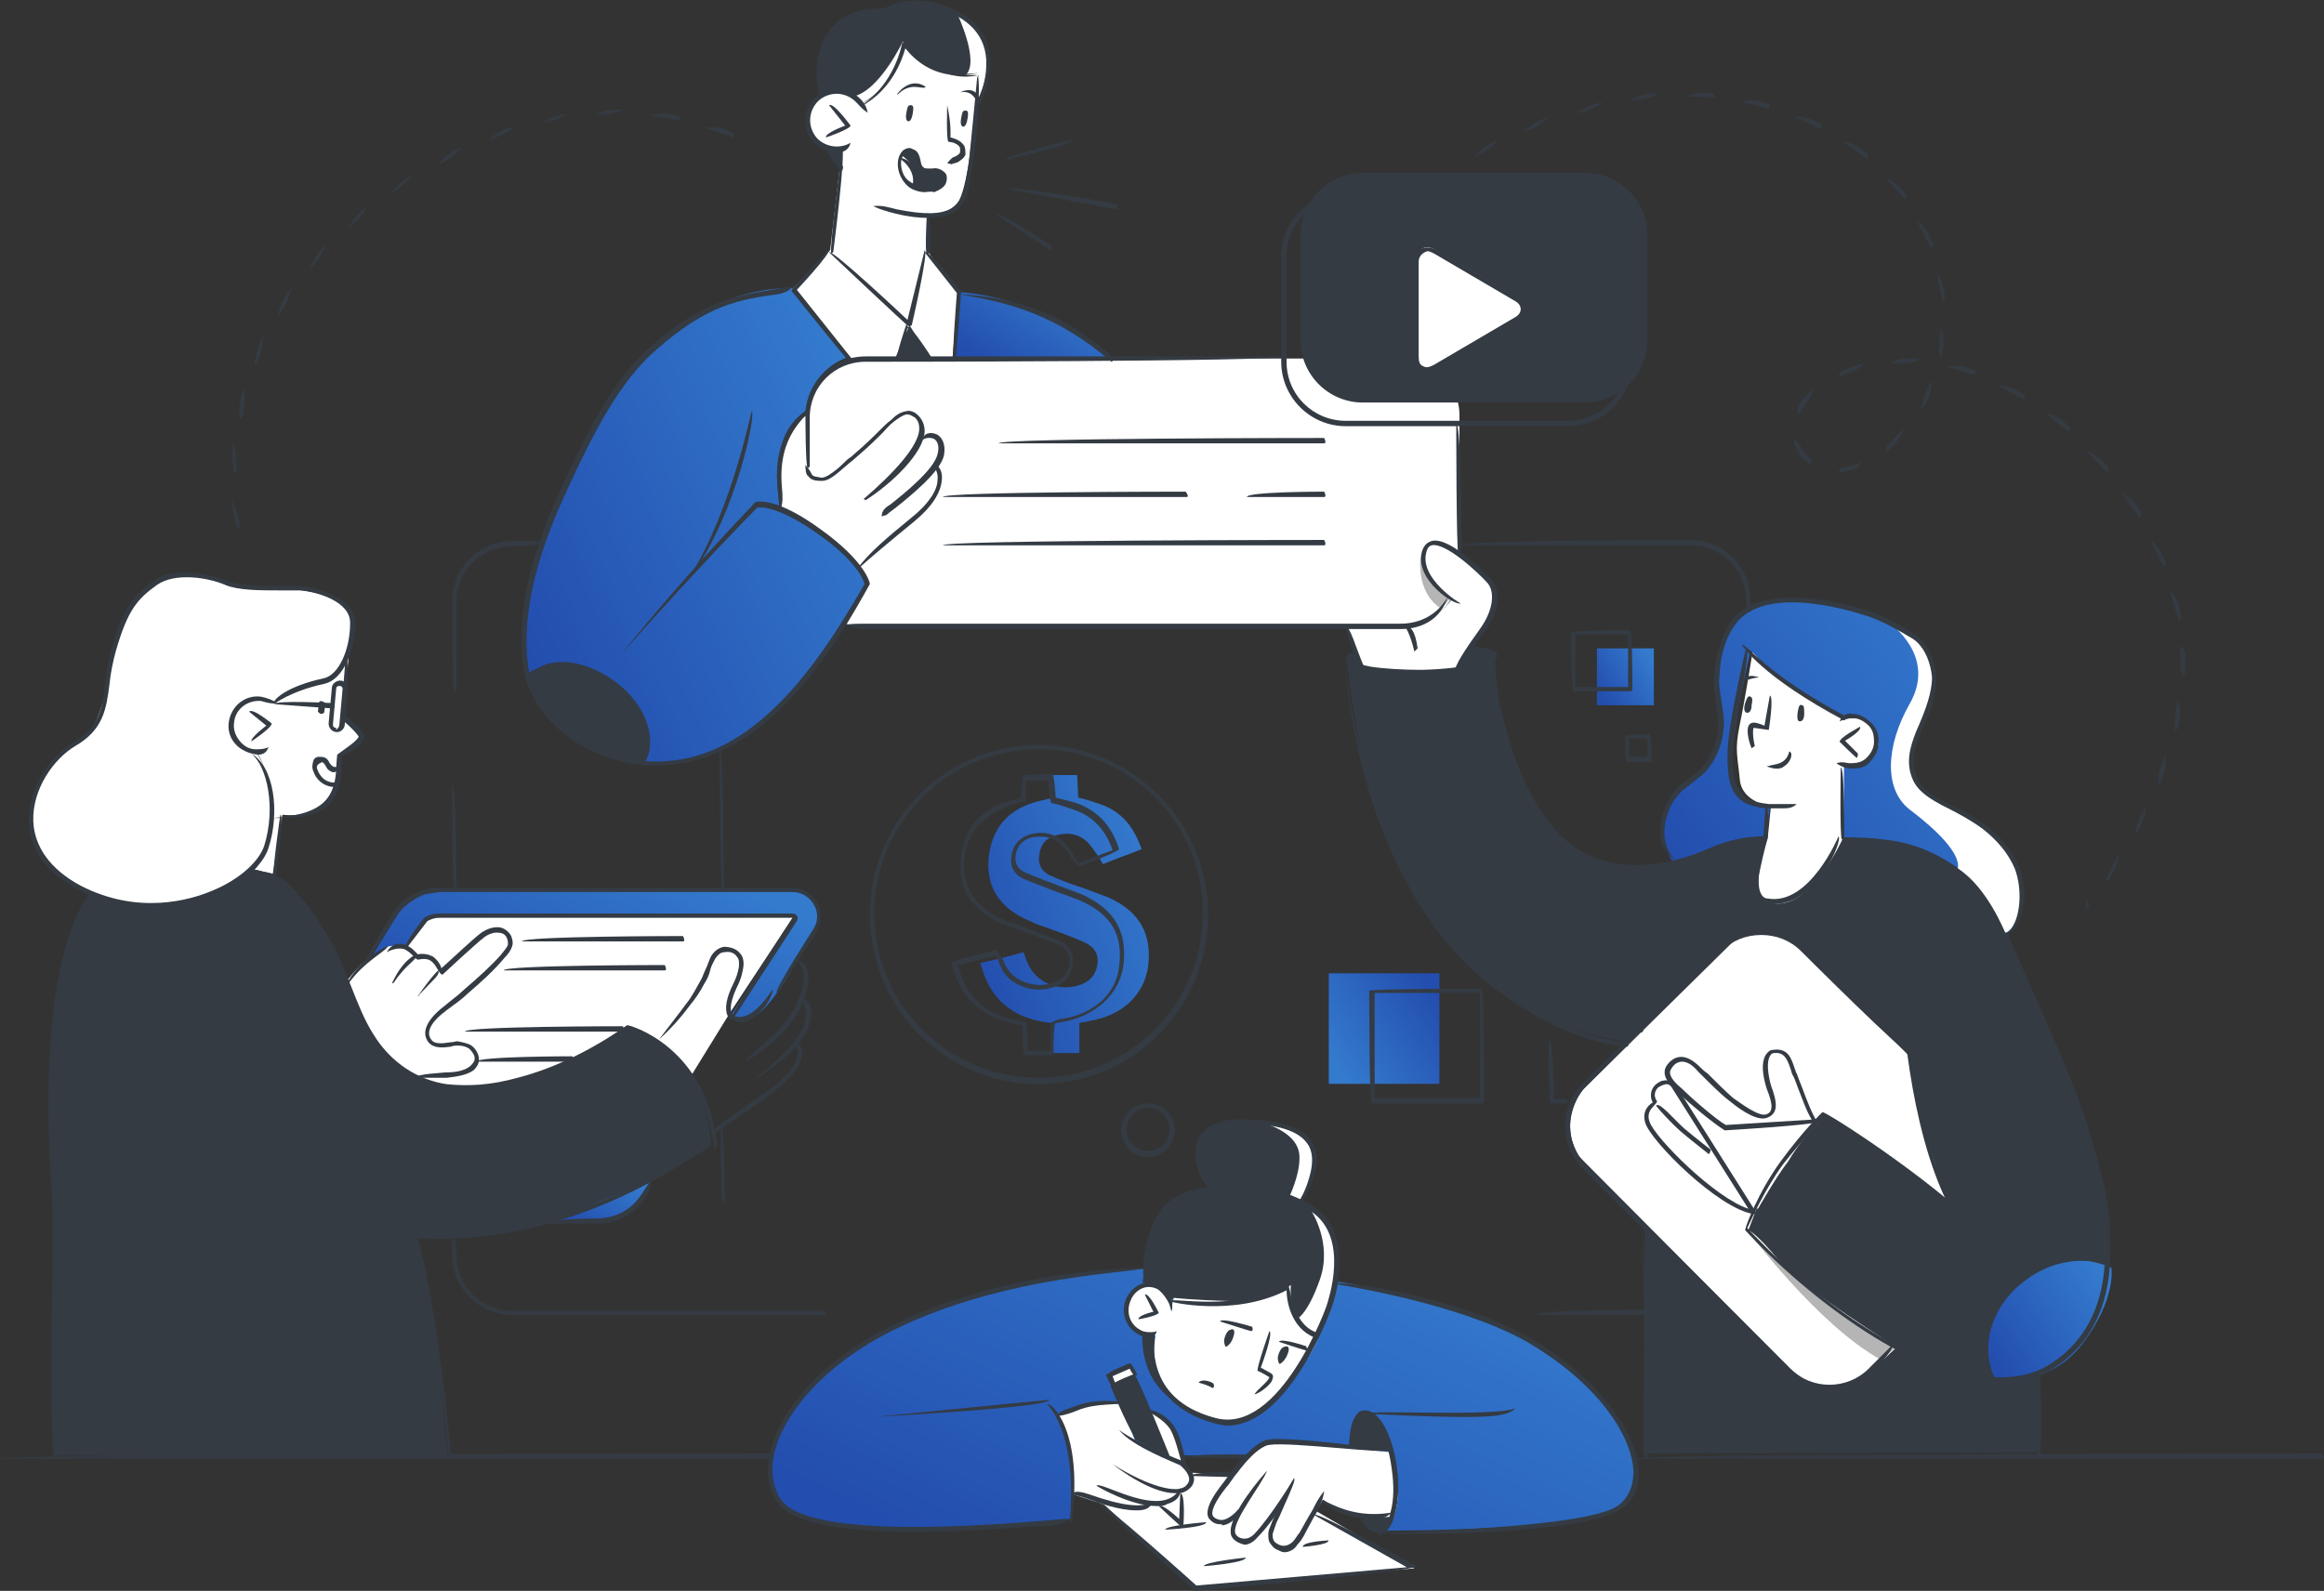 <svg width="885" height="606" viewBox="0 0 885 606" fill="none" xmlns="http://www.w3.org/2000/svg">
<rect x="0" y="0" width="885" height="606" fill="#333333" stroke="none"/>
<path d="M358.254 26.988C351.71 23.717 344.758 16.356 344.758 16.356C344.758 16.356 339.85 34.757 327.581 39.664C327.581 39.664 322.265 33.53 315.721 35.166C309.178 36.802 307.133 42.526 307.542 47.433C307.951 52.34 313.267 58.065 320.629 56.838L316.13 95.275L301.816 109.996L323.083 136.575L362.752 136.166L364.797 111.632L352.937 95.275C352.528 95.275 353.346 81.781 353.346 81.781C353.346 81.781 361.934 82.19 365.206 76.466C368.069 70.741 369.296 58.883 369.705 56.02C370.114 53.567 372.567 28.623 372.567 28.623C372.567 28.623 365.206 30.668 358.254 26.988Z" fill="white"/>
<path d="M278.505 386.417C278.505 386.417 280.959 391.324 287.911 386.826C294.863 382.328 303.861 365.154 303.861 365.154L312.04 351.66C312.04 351.66 313.267 340.211 303.452 339.393C293.636 338.575 172.992 338.984 172.992 338.984L161.541 340.619C161.541 340.619 154.588 343.482 151.317 348.389C148.045 353.704 140.684 365.972 140.684 365.972L146.818 361.883L151.317 360.656L154.588 361.474L163.177 350.024L166.448 348.798H302.634C303.043 349.207 278.505 386.417 278.505 386.417Z" fill="url(#paint0_linear_156_1159)"/>
<path d="M302.225 348.389H165.631L161.541 350.433L154.18 361.065C153.362 360.656 152.135 360.247 150.908 360.247C146 360.247 146 361.883 146 361.883C146 361.883 143.138 363.927 139.866 365.563C136.594 367.607 131.687 374.15 131.687 374.15C131.687 374.15 131.687 379.057 137.412 388.462L140.684 419.13L259.693 415.449L278.096 385.599L302.634 348.389H302.225Z" fill="white"/>
<path d="M435.138 483.328C435.138 483.328 394.651 485.372 364.387 495.595C334.124 505.818 314.085 519.312 302.634 535.668C291.183 551.615 293.228 563.883 295.681 569.607C297.726 575.332 306.314 581.466 333.715 582.283C361.116 583.101 407.738 578.603 407.738 578.603C407.738 578.603 408.556 562.247 407.738 552.842L454.769 554.478L474.808 554.887L530.427 565.927L525.929 583.101C525.929 583.101 553.329 583.101 577.867 581.466C602.405 579.83 614.265 576.968 617.128 574.514C619.991 572.061 624.898 569.607 623.262 558.158C621.626 546.708 609.766 528.308 595.044 518.903C579.912 509.089 567.234 502.138 549.24 497.231C531.654 492.733 519.385 489.462 509.161 488.235C498.937 487.417 435.138 483.328 435.138 483.328Z" fill="url(#paint1_linear_156_1159)"/>
<path d="M569.279 249.842C569.279 249.842 569.688 270.288 575.413 286.644C581.139 303.409 589.727 320.174 604.859 326.308C619.991 332.85 636.758 328.761 640.439 327.126C644.12 325.899 662.114 317.721 672.747 318.539L714.461 318.948C714.461 318.948 735.728 320.992 746.77 331.215C757.403 341.029 762.31 350.025 766.4 359.838C770.49 369.652 782.35 395.822 785.621 404C788.893 412.178 793.392 422.401 796.254 433.033C799.526 443.664 803.616 459.203 803.616 469.016C803.616 478.83 804.434 498.458 792.983 510.316C781.941 522.174 775.397 522.992 775.397 522.992C775.397 522.992 776.215 547.118 775.397 553.251L625.716 553.66C625.716 553.66 626.125 510.725 626.534 500.911C626.943 491.097 626.125 466.563 626.125 466.563L619.173 396.64C619.173 396.64 595.453 395.413 570.097 375.377C544.741 354.931 536.971 336.531 534.926 332.85C532.881 329.17 521.839 303.818 518.976 289.506C515.705 274.786 512.842 252.296 512.842 252.296L569.279 249.842Z" fill="#343B43"/>
<path d="M700.966 274.376C700.966 274.376 714.871 269.469 715.28 283.372C715.28 283.372 714.462 294.413 702.602 291.959L701.784 319.356C701.784 319.356 689.106 347.571 674.383 343.891C674.383 343.891 667.84 342.664 669.885 332.85C671.93 323.036 673.156 319.356 673.156 319.356L674.383 307.089C674.383 307.089 663.341 305.862 662.523 296.866C661.705 287.87 660.479 285.826 662.523 276.012C664.568 266.198 667.431 248.206 667.431 248.206C667.431 248.206 671.93 254.34 684.199 262.109C696.876 269.878 702.193 272.741 702.193 272.741L700.966 274.376Z" fill="white"/>
<path d="M435.138 507.454C435.138 507.454 432.684 526.672 450.27 535.668C450.27 535.668 442.091 531.579 440.046 518.903L439.637 508.271L435.138 507.454Z" fill="#343B43"/>
<path d="M513.66 550.798L529.61 552.843C529.61 552.843 525.52 538.122 519.795 537.304C514.069 536.486 513.66 550.798 513.66 550.798Z" fill="#343B43"/>
<path d="M518.567 577.785L530.018 577.376C530.018 577.376 527.565 583.919 524.293 583.101C520.612 582.283 518.567 577.785 518.567 577.785Z" fill="#343B43"/>
<path d="M515.705 249.024L517.749 254.34C517.749 254.34 512.842 253.113 512.842 251.477C513.251 249.842 515.705 249.024 515.705 249.024Z" fill="#343B43"/>
<path d="M560.282 245.753L554.147 254.749C554.147 254.749 569.279 251.887 569.279 249.434C568.87 247.389 560.282 245.753 560.282 245.753Z" fill="#343B43"/>
<path d="M513.251 238.802C513.251 238.802 517.75 252.704 518.568 254.34C518.568 254.34 525.929 256.384 536.562 255.976C547.195 255.567 554.965 254.749 554.965 254.749C554.965 254.749 557.419 249.842 561.1 244.935C564.781 240.028 568.87 235.121 568.87 231.032C569.279 226.943 570.506 224.081 565.19 219.174C559.873 214.267 551.285 208.133 551.285 208.133C551.285 208.133 547.195 205.68 544.332 207.316C541.47 208.951 542.288 217.538 545.15 220.81C548.013 224.081 552.921 228.17 552.921 228.17C552.921 228.17 545.968 238.393 535.744 238.393C525.111 237.984 513.251 238.802 513.251 238.802Z" fill="white"/>
<path d="M691.56 427.717C691.56 427.717 687.061 417.903 685.016 412.996C682.971 407.68 681.744 401.138 678.064 401.138C674.383 400.729 672.747 402.773 672.747 405.227C672.747 407.68 673.974 412.587 675.201 417.494C676.428 422.401 675.201 425.672 672.338 426.081C669.475 426.49 661.296 421.174 655.98 415.858C650.663 410.542 644.938 404 641.666 404C638.394 404 633.896 406.862 636.349 411.36C636.758 412.178 632.669 411.769 631.442 413.814C630.215 415.858 629.397 418.721 631.033 420.356C631.033 420.356 628.17 422.401 630.215 426.081C632.26 429.761 635.94 433.441 635.94 433.441C635.94 433.441 632.669 434.668 634.305 438.348C635.94 442.028 646.164 448.98 655.162 453.887C664.159 459.202 669.475 460.429 669.475 460.429C669.475 460.429 676.428 448.162 680.926 442.437C684.198 436.712 691.56 427.717 691.56 427.717Z" fill="white"/>
<path d="M450.27 557.749C450.27 557.749 448.225 544.255 443.727 541.393C439.228 538.121 438.001 537.712 438.001 537.712L444.544 555.295L432.276 548.753L426.55 534.85C426.55 534.85 420.007 534.441 416.735 535.259C413.463 535.668 402.83 538.939 402.83 538.939C402.83 538.939 406.92 544.664 407.738 554.886C408.556 565.109 408.556 569.198 408.556 569.198C408.556 569.198 417.553 572.061 420.825 573.287C424.096 574.105 433.093 576.967 438.819 574.105C438.819 574.105 449.043 573.696 449.452 568.789C449.452 568.789 453.951 567.563 453.542 564.291C453.542 559.384 450.27 557.749 450.27 557.749Z" fill="white"/>
<path d="M530.018 553.251C530.018 553.251 508.343 550.797 505.071 550.388C501.391 549.98 484.214 549.571 484.214 549.571C484.214 549.571 478.08 551.615 473.581 557.749C469.082 563.473 463.357 571.243 463.357 571.243C463.357 571.243 459.676 577.785 462.948 579.012C466.22 580.648 472.763 574.514 472.763 574.514C472.763 574.514 466.629 585.555 471.945 587.19C477.262 588.826 490.349 570.425 490.349 570.425L485.032 585.963C485.032 585.963 485.441 590.052 488.304 590.052C491.167 590.052 494.847 587.19 496.074 584.328C497.301 581.874 503.844 571.243 503.844 571.243C503.844 571.243 510.797 576.558 517.34 577.376C523.475 578.194 530.836 577.785 530.836 577.785C530.836 577.785 533.29 570.834 532.063 563.473C530.427 555.704 530.018 553.251 530.018 553.251Z" fill="white"/>
<path d="M296.908 193.413C296.908 193.413 296.908 188.506 296.908 184.417C296.908 179.919 297.317 164.381 307.132 158.247C316.947 152.113 307.95 157.838 307.95 157.838V178.692C307.95 178.692 309.177 184.417 313.267 182.781C317.356 181.146 316.13 182.781 321.037 178.283C325.945 173.785 336.578 163.563 336.578 163.563C336.578 163.563 341.894 157.429 345.166 157.429C348.438 157.429 352.527 159.474 351.301 165.607C351.71 166.425 354.163 164.381 357.026 166.425C359.889 168.878 356.208 177.466 356.208 177.466C356.208 177.466 358.253 177.466 358.253 181.555C358.253 185.644 355.799 189.733 351.709 194.231C347.62 198.729 327.172 215.085 327.172 215.085C327.172 215.085 318.174 205.68 310.813 200.773C303.452 196.275 296.908 193.413 296.908 193.413Z" fill="white"/>
<path d="M534.109 238.801H329.217C317.357 238.801 307.542 228.987 307.542 217.129V158.247C307.542 146.388 317.357 136.574 329.217 136.574H534.109C545.969 136.574 555.784 146.388 555.784 158.247V217.129C555.375 228.987 545.969 238.801 534.109 238.801Z" fill="white"/>
<path d="M763.947 355.341C763.947 355.341 756.177 336.122 743.908 329.579C731.23 323.037 725.095 318.948 702.193 318.948V291.96C702.193 291.96 715.689 293.187 715.28 282.555C715.28 282.555 715.689 271.924 702.193 273.559C702.193 273.559 687.061 264.563 682.563 261.701C678.064 258.43 666.613 247.798 666.613 247.798C666.613 247.798 662.933 264.154 662.115 269.061C661.297 274.377 659.252 285.826 659.661 291.551C660.07 297.685 661.706 306.681 673.975 306.681L672.748 318.539C672.748 318.539 661.706 319.357 656.389 321.81C650.664 324.264 641.666 328.353 637.577 328.762C637.577 328.762 633.078 324.264 633.078 316.494C633.078 308.725 637.986 301.774 642.893 298.503C648.21 295.231 652.299 289.915 653.935 284.191C655.571 278.466 654.753 273.559 654.344 268.652C653.526 264.154 652.299 256.385 654.753 248.207C657.207 240.029 658.843 234.713 665.386 232.26C671.93 229.806 680.518 227.353 690.742 228.988C700.966 231.033 715.28 234.304 722.641 239.211C730.003 244.118 734.092 245.754 735.728 257.612C735.728 257.612 735.728 265.79 732.457 272.741C729.185 279.693 727.14 287.871 727.958 292.778C728.776 297.685 732.457 302.592 738.182 305.454C743.908 308.316 754.95 314.041 760.266 319.357C765.583 324.673 769.263 330.397 769.672 337.758C770.49 345.118 767.219 354.523 763.947 355.341Z" fill="url(#paint2_linear_156_1159)"/>
<path d="M296.909 193.413C296.909 193.413 325.536 206.089 330.444 222.445C330.444 222.445 315.312 249.024 305.906 258.838C296.5 269.061 279.323 290.324 251.105 290.324C223.295 290.324 208.981 271.923 207.345 269.47C205.709 267.016 197.53 255.158 199.984 234.713C202.438 213.858 209.39 196.275 215.934 182.781C222.477 169.288 234.337 143.935 246.197 134.122C258.057 124.308 274.007 110.405 301.407 109.587L322.673 136.166C322.673 136.166 308.769 140.255 306.724 156.611C306.724 156.611 300.589 160.292 298.136 168.061C295.682 175.83 296.091 186.053 296.091 186.053L296.909 193.413Z" fill="url(#paint3_linear_156_1159)"/>
<path d="M365.206 111.222L363.161 136.166H422.87C422.87 136.166 400.377 114.085 365.206 111.222Z" fill="url(#paint4_linear_156_1159)"/>
<path d="M327.581 39.664C327.581 39.664 343.122 29.441 343.94 16.765C343.94 16.765 350.483 24.534 356.618 26.579C363.161 28.623 372.567 28.623 372.567 28.623L372.158 38.437C372.158 38.437 378.293 26.17 375.43 17.174C372.158 8.178 362.752 3.271 357.436 2.044C352.119 0.818 344.349 -0.409 337.805 3.271L335.352 4.089C335.352 4.089 320.629 4.089 316.948 11.449C313.267 18.809 311.223 22.49 311.223 27.805C311.223 33.121 312.45 37.21 312.45 37.21C312.45 37.21 322.265 31.486 327.581 39.664Z" fill="#343B43"/>
<path d="M321.037 57.247L319.811 63.38L316.13 57.656L321.037 57.247Z" fill="#343B43"/>
<path d="M469.9 561.429L453.542 561.02L417.962 570.834L454.769 604.773L538.607 597.413L479.716 563.065L469.9 561.429Z" fill="white"/>
<path d="M444.545 554.886L431.867 524.219L423.688 527.49L432.276 548.344L444.545 554.886Z" fill="#343B43"/>
<path d="M431.867 524.218L430.231 520.129L422.052 522.992L423.688 527.49L431.867 524.218Z" fill="white"/>
<path d="M727.14 402.364L684.199 359.429C684.199 359.429 673.565 351.251 660.479 358.202L602.814 415.04C602.814 415.04 592.999 426.899 601.179 440.393L680.518 520.129C680.518 520.129 687.879 528.308 696.876 528.716C696.876 528.716 704.238 529.125 707.509 526.263C711.19 523.81 722.232 513.178 722.232 513.178C722.232 513.178 686.652 491.097 677.655 480.465C668.658 469.425 665.795 468.607 665.795 468.607L669.067 460.02C669.067 460.02 677.655 444.891 680.927 440.801C684.198 436.304 695.241 424.445 695.241 424.445C695.241 424.445 726.322 446.526 732.047 450.206C737.773 454.295 741.454 457.158 741.454 457.158C741.454 457.158 734.501 436.303 732.865 430.17C730.412 424.445 727.14 402.364 727.14 402.364Z" fill="white"/>
<path d="M104.286 267.834C104.286 267.834 109.602 264.154 115.737 262.11C121.871 260.065 126.779 258.838 128.415 257.203C130.46 255.567 132.913 249.434 133.731 244.527C134.549 239.62 138.23 234.304 126.779 227.762C126.779 227.762 121.462 225.308 111.647 224.49C101.832 223.672 97.334 225.308 91.199 223.672C85.065 222.037 80.566 219.174 74.431 219.174C68.706 219.174 62.163 218.357 54.392 225.717C46.622 233.077 44.168 242.891 42.941 248.207C41.714 253.523 41.714 258.838 39.669 265.79C37.625 272.741 35.58 279.693 29.445 282.555C23.311 285.417 17.994 291.96 14.723 298.502C11.451 305.454 10.224 316.494 15.541 325.081C20.448 334.077 35.58 341.029 46.622 343.482C57.664 345.527 72.387 345.118 79.748 340.62C87.109 336.122 96.925 333.668 100.196 325.49C103.877 317.312 103.468 308.725 103.468 308.725C103.468 308.725 103.468 300.138 101.423 294.413C99.378 288.689 97.334 286.235 97.334 286.235C97.334 286.235 86.7 285.009 87.518 275.604C88.336 266.199 97.334 265.381 98.56 265.79C100.605 266.608 104.286 267.834 104.286 267.834Z" fill="white"/>
<path d="M132.914 247.798L130.869 273.15C130.869 273.15 138.23 278.875 137.821 280.102C137.412 281.328 130.051 287.053 130.051 287.053C130.051 287.053 129.233 295.64 128.415 298.093C127.597 300.547 123.916 311.996 107.558 310.361L103.877 332.851L96.925 331.215C96.925 331.215 101.423 326.308 102.241 320.992C103.059 315.676 104.286 310.361 103.468 304.227C102.65 297.685 99.787 288.689 97.743 286.644C95.698 284.599 92.835 286.644 89.563 282.146C86.291 278.057 87.109 269.879 91.608 267.425C96.107 264.972 101.423 264.972 103.877 267.017C103.877 267.017 110.829 262.519 116.964 260.883C123.098 260.474 129.642 260.065 132.914 247.798Z" fill="white"/>
<path d="M238.426 390.915C238.426 390.915 268.69 399.502 270.734 436.304C270.734 436.304 244.561 455.522 208.572 465.336C172.583 474.741 158.678 471.061 158.678 471.061C158.678 471.061 164.403 500.911 166.448 518.085C168.493 535.259 170.538 554.478 170.538 554.478H20.448C20.448 554.478 20.448 489.87 20.448 466.972C20.448 444.073 19.63 409.316 19.63 409.316C19.63 409.316 21.266 371.287 26.991 357.794C32.717 344.3 34.762 340.619 34.762 340.619C34.762 340.619 48.666 347.571 63.389 344.709C77.703 341.846 85.473 340.619 96.106 331.215C96.106 331.215 105.104 331.624 112.465 341.028C119.826 350.433 127.597 362.292 133.731 379.875C139.866 397.458 152.135 411.769 168.084 413.405C184.034 415.449 202.028 411.769 215.524 404.818C229.02 397.866 238.426 390.915 238.426 390.915Z" fill="#343B43"/>
<path d="M435.139 488.643C435.139 488.643 437.592 463.291 445.772 458.793C453.951 454.295 460.903 453.477 460.903 453.477C460.903 453.477 452.724 442.846 457.223 435.077C461.721 426.899 470.31 426.899 480.125 427.716C489.94 428.943 496.892 430.988 499.755 437.53C503.027 443.664 494.439 457.975 494.439 457.975C494.439 457.975 505.072 462.882 507.525 471.469C509.979 480.056 508.752 488.235 506.299 496.413C503.845 504.591 501.391 509.089 500.982 509.089C500.982 509.089 489.531 503.773 490.349 489.87C490.349 489.87 476.035 497.639 464.584 496.413C453.133 495.186 445.363 494.777 445.363 494.777C445.363 494.777 443.727 489.461 435.139 488.643Z" fill="#343B43"/>
<path d="M445.772 499.276C445.772 499.276 445.772 489.871 437.592 489.053C437.592 489.053 429.413 490.689 429.413 497.231C429.004 503.774 431.049 508.272 440.046 508.681C440.046 508.681 438.001 519.312 442.091 525.855C446.181 532.397 453.542 538.531 462.539 540.984C471.536 543.438 476.444 540.984 481.352 536.895C485.85 532.806 494.847 522.583 498.528 516.45C502.209 510.316 502.209 508.681 502.209 508.681C502.209 508.681 490.349 503.774 491.576 489.462C491.576 489.462 483.396 496.004 468.674 495.595C453.542 495.187 446.999 494.369 446.999 494.369L445.772 499.276Z" fill="white"/>
<path d="M210.208 464.927L247.833 449.798C247.833 449.798 242.107 462.065 234.746 463.292C227.793 465.336 210.208 464.927 210.208 464.927Z" fill="url(#paint5_linear_156_1159)"/>
<path d="M343.53 59.291C343.53 59.291 347.62 62.154 348.029 65.016C348.438 67.878 347.62 70.741 347.62 70.741C347.62 70.741 352.119 71.967 356.208 70.741C360.298 69.514 359.071 65.425 357.844 65.016C356.617 64.607 352.936 65.425 351.71 64.607C350.483 63.789 349.256 62.971 349.256 61.336C349.256 59.7 347.62 56.838 345.984 56.838C343.939 57.247 343.53 59.291 343.53 59.291Z" fill="#343B43"/>
<path d="M627.352 129.624C627.352 142.709 616.719 153.34 603.633 153.34H518.977C505.89 153.34 495.257 142.709 495.257 129.624V89.551C495.257 76.466 505.89 65.834 518.977 65.834H603.633C616.719 65.834 627.352 76.466 627.352 89.551V129.624Z" fill="#343B43"/>
<path d="M577.459 121.854C581.548 119.4 581.548 115.72 577.459 113.267L546.786 95.275C542.697 92.822 539.425 94.866 539.425 99.364V135.348C539.425 139.846 542.697 141.89 546.786 139.437L577.459 121.854Z" fill="white"/>
<path d="M437.183 368.425C435.547 379.057 427.368 386.826 415.099 388.87C413.872 389.279 412.645 389.279 411.009 389.688C411.009 393.368 411.009 397.049 411.009 401.138C407.329 401.138 404.057 401.138 400.376 401.138C400.376 397.457 400.376 393.777 400.376 389.688C385.245 388.053 376.656 380.283 373.385 366.789C379.11 365.563 384.018 364.336 389.743 362.7C390.152 363.927 390.561 364.745 390.97 365.972C393.833 374.15 403.239 378.239 411.827 374.968C415.917 373.332 417.553 370.47 417.962 366.789C418.371 363.518 416.735 360.656 413.054 359.02C408.556 356.976 404.057 355.34 399.558 353.704C397.105 352.887 394.651 352.069 392.197 350.842C380.337 345.935 375.021 337.348 376.656 325.49C378.292 314.04 385.245 307.089 397.923 304.636C398.332 304.636 398.741 304.227 399.967 304.227C399.967 301.364 399.967 298.502 399.967 295.231C403.648 295.231 410.192 295.231 410.192 295.231L410.601 303.818C410.601 303.818 413.054 304.227 418.78 306.271C427.368 309.134 431.867 315.267 434.729 323.445C429.822 325.49 424.914 327.125 420.007 329.17C418.371 326.308 416.735 323.854 414.69 321.401C411.418 317.721 406.92 316.903 402.421 318.13C398.741 318.947 396.287 321.401 395.878 325.081C395.06 328.761 396.287 332.032 400.376 333.668C404.057 335.304 408.147 336.939 412.236 338.166C415.508 339.393 418.78 340.619 422.052 341.846C433.912 347.162 438.819 355.749 437.183 368.425Z" fill="url(#paint6_linear_156_1159)"/>
<path d="M506.014 412.862H548.138V370.745H506.014V412.862Z" fill="url(#paint7_linear_156_1159)"/>
<path d="M340.668 136.984L353.755 136.166L346.393 123.899L340.668 136.984Z" fill="#343B43"/>
<path d="M201.211 256.384C203.256 264.154 206.527 268.652 207.345 269.878C208.981 271.923 220.841 287.461 244.561 290.324C250.287 281.328 244.561 267.425 231.474 258.838C220.432 252.295 208.572 251.478 201.211 256.384Z" fill="#343B43"/>
<path d="M541.061 211.405C541.061 211.405 538.607 225.308 548.831 231.85L552.103 228.17C552.103 228.17 541.879 220.81 541.061 211.405Z" fill="#B5B5B5"/>
<path d="M716.506 518.085C719.369 515.632 721.823 513.179 721.823 513.179C721.823 513.179 686.243 491.098 677.246 480.466C668.657 470.243 665.795 469.017 665.386 468.608C665.386 468.608 692.377 505 716.506 518.085Z" fill="#B5B5B5"/>
<path d="M629.806 246.979H608.131V268.652H629.806V246.979Z" fill="url(#paint8_linear_156_1159)"/>
<path d="M364.388 4.907C364.388 4.907 373.385 23.716 367.659 28.623C370.522 28.623 372.567 28.623 372.567 28.623L372.158 38.437C372.158 38.437 378.293 26.17 375.43 17.174C373.385 11.449 368.886 7.36 364.388 4.907Z" fill="white"/>
<path d="M343.939 15.539C343.939 15.539 334.942 34.757 324.718 36.802L327.581 39.664C327.581 39.664 341.485 33.531 343.939 15.539Z" fill="white"/>
<path d="M499.347 461.247C499.347 461.247 507.526 473.514 502.618 487.417C497.711 501.32 493.621 502.547 493.621 502.547C493.621 502.547 495.257 507.454 501.391 508.68C501.391 508.68 507.935 497.231 508.753 486.599C509.571 475.559 509.571 466.972 499.347 461.247Z" fill="white"/>
<path d="M479.307 427.308C479.307 427.308 495.256 430.579 494.847 441.211C494.847 448.162 490.758 456.34 490.758 456.34L494.438 457.976C494.438 457.976 500.164 448.98 500.573 442.028C500.982 435.486 498.528 431.397 479.307 427.308Z" fill="white"/>
<path d="M770.081 337.757C769.263 330.397 765.582 324.672 760.675 319.356C755.358 314.041 744.316 308.316 738.591 305.453C732.865 302.591 729.184 297.684 728.366 292.777C727.548 287.87 729.593 280.101 732.865 272.741C736.137 265.789 736.137 257.611 736.137 257.611C734.501 246.162 730.411 244.526 723.05 239.211C721.823 238.393 720.596 237.984 719.369 237.166C719.778 237.575 737.773 249.842 727.14 268.243C718.142 284.19 717.324 300.547 727.14 308.316C736.955 315.676 746.77 325.081 745.543 330.806C756.994 338.166 763.537 355.34 763.537 355.34C767.218 354.522 770.49 345.117 770.081 337.757Z" fill="white"/>
<path d="M804.025 482.919C804.025 482.919 783.168 472.696 766.81 489.871C750.451 507.045 759.039 525.445 759.039 525.445C759.039 525.445 779.487 529.534 792.983 511.951C806.07 494.777 804.025 482.919 804.025 482.919Z" fill="url(#paint9_linear_156_1159)"/>
<path d="M423.279 137.801C401.604 119.401 384.018 115.312 365.206 112.04C384.836 113.267 402.422 117.356 424.097 136.166C423.688 137.393 423.688 137.801 423.279 137.801Z" fill="#343B43"/>
<path d="M250.286 291.55C248.651 291.55 247.424 291.55 245.788 291.55C224.522 289.915 200.802 275.194 198.757 250.66C196.712 226.125 206.527 201.182 215.115 182.781C224.113 163.563 233.928 143.526 248.651 131.259C268.281 114.085 281.368 112.449 296.091 109.996C297.726 109.587 299.771 109.587 301.816 109.178C300.18 111.223 298.135 111.631 296.5 112.04C281.368 114.085 269.508 116.129 250.286 132.895C235.973 145.162 226.158 164.789 217.16 184.008C208.572 202.409 198.757 226.534 200.802 251.069C202.847 274.376 225.34 288.688 245.788 289.915C283.413 292.777 309.177 257.611 329.217 222.445C328.808 220.81 325.945 213.449 311.222 203.227C296.908 193.004 289.547 193.004 288.32 193.413C286.275 195.457 263.782 218.356 236.382 249.433C263.782 215.494 287.502 191.777 287.502 191.368C288.32 190.959 295.682 189.324 312.449 201.591C329.626 213.858 331.262 222.036 331.262 222.445C318.584 245.344 292.001 291.55 250.286 291.55Z" fill="#343B43"/>
<path d="M293.228 555.704H0C0 553.66 293.228 553.66 293.228 553.66C294.046 555.295 293.637 555.704 293.228 555.704Z" fill="#343B43"/>
<path d="M884.182 555.704H622.036C622.036 553.66 884.182 553.66 884.182 553.66C885.409 555.295 885 555.704 884.182 555.704Z" fill="#343B43"/>
<path d="M474.809 555.704L450.68 555.295C450.68 553.659 474.809 554.068 474.809 554.068C475.627 555.295 475.218 555.704 474.809 555.704Z" fill="#343B43"/>
<path d="M352.119 73.194C350.074 73.194 347.62 72.377 345.984 71.15C343.53 69.105 341.895 65.834 341.895 62.563C341.895 60.109 342.712 58.474 343.939 57.247C345.166 56.429 346.393 56.02 347.62 56.838C349.256 57.247 350.074 58.883 350.483 60.927C350.892 63.381 351.301 63.381 351.71 63.789C352.119 64.198 352.528 64.198 354.981 64.198C357.026 63.789 358.662 64.607 359.889 65.834C360.707 66.652 360.707 68.287 360.298 69.514C359.889 71.15 357.844 72.377 355.799 73.194C354.163 72.785 352.937 73.194 352.119 73.194ZM345.575 58.065C343.939 58.883 343.121 60.109 343.121 62.154C343.121 65.016 344.348 67.879 346.393 69.105C349.665 71.559 352.937 70.741 354.163 70.332C356.208 69.923 357.026 68.696 357.435 67.879C357.844 67.061 357.435 66.652 357.435 66.243C357.026 65.425 355.799 65.016 354.163 65.425C351.301 65.834 350.483 65.425 349.665 65.016C348.847 64.198 348.438 63.789 347.62 60.927C347.211 59.7 346.802 58.474 345.984 58.474C345.984 58.474 345.984 58.065 345.575 58.065Z" fill="#343B43"/>
<path d="M347.211 71.967C349.665 64.607 342.713 60.518 342.304 60.109C346.393 60.109 351.301 65.425 348.029 71.558C348.029 71.558 347.62 71.967 347.211 71.967Z" fill="#343B43"/>
<path d="M775.806 555.705C775.397 542.211 775.397 542.211 774.988 525.446V523.81C776.624 523.81 777.033 525.446 777.033 525.446C777.442 542.211 777.442 542.211 777.033 553.66C776.624 555.296 776.215 555.705 775.806 555.705Z" fill="#343B43"/>
<path d="M742.272 459.611C726.322 428.535 724.277 380.284 724.277 379.466C726.322 379.875 727.958 428.126 743.09 457.976C742.681 459.611 742.272 459.611 742.272 459.611Z" fill="#343B43"/>
<path d="M262.965 219.174C278.914 193.413 285.867 157.02 286.276 156.612C287.912 157.429 280.959 193.822 263.783 218.765C263.783 219.174 263.374 219.174 262.965 219.174Z" fill="#343B43"/>
<path d="M335.76 196.684C335.76 194.64 336.987 193.413 339.032 192.186C344.757 187.688 355.799 178.692 357.026 172.968C357.844 170.105 357.026 168.061 355.799 167.243C354.163 166.425 352.118 166.834 351.3 167.652C351.709 164.79 354.572 164.381 357.026 165.607C358.253 166.425 360.298 168.47 359.48 173.377C358.253 179.51 347.211 188.506 341.076 193.413C339.44 194.64 337.805 195.866 337.396 196.275C336.578 196.275 336.169 196.684 335.76 196.684Z" fill="#343B43"/>
<path d="M326.763 216.312C330.852 210.587 338.214 204.453 347.211 197.093C353.345 192.186 357.026 186.87 357.026 182.781C357.435 179.51 355.39 177.466 355.39 177.466C356.617 176.239 359.071 178.692 358.662 182.781C358.253 187.688 354.981 193.004 348.029 198.729C339.032 206.089 331.67 212.223 327.172 216.312H326.763Z" fill="#343B43"/>
<path d="M296.908 194.639C296.499 191.368 296.499 189.324 296.09 185.235C294.045 163.971 306.723 157.02 307.132 157.02C307.541 159.065 296.09 165.198 297.726 185.235C298.135 189.324 298.135 191.368 297.317 193.822C297.726 194.231 297.317 194.639 296.908 194.639Z" fill="#343B43"/>
<path d="M328.808 190.142C340.259 180.328 349.665 170.105 350.074 163.563C350.074 161.518 349.665 160.291 348.438 159.065C347.62 158.656 346.802 157.838 345.166 157.838C343.53 158.247 341.895 159.474 340.259 160.7C338.623 161.927 337.396 163.563 336.169 164.789C335.76 165.198 334.942 166.016 334.533 166.425C331.262 169.696 327.99 172.559 325.127 175.012C324.309 175.83 323.491 176.239 322.673 177.057C320.628 178.692 318.584 180.737 316.539 181.963C315.312 182.781 314.085 183.19 312.858 183.19C310.404 183.19 308.768 182.781 307.951 181.555C306.724 180.737 306.724 178.692 306.724 177.057C308.359 179.101 308.768 179.919 309.177 180.737C309.586 181.555 310.813 181.555 312.858 181.963C313.676 181.963 314.494 181.555 315.312 181.146C317.357 179.919 319.402 178.283 321.446 176.239C322.264 175.421 323.082 174.603 323.9 174.194C326.763 171.741 330.035 168.878 333.306 165.607C333.715 165.198 334.533 164.38 334.942 163.972C336.169 162.745 337.805 161.109 339.441 159.883C341.077 158.247 342.713 157.02 345.166 156.611C346.802 156.202 348.438 157.02 349.665 158.247C351.301 159.883 352.119 161.927 352.119 164.38C351.71 172.559 339.85 184.008 329.626 190.551C329.217 190.142 328.808 190.142 328.808 190.142Z" fill="#343B43"/>
<path d="M353.345 83.008C350.074 83.008 345.984 82.6 341.077 81.373C337.805 80.555 334.942 79.737 332.488 78.51C335.76 78.102 338.214 78.919 341.486 79.737C351.71 81.782 358.253 81.782 362.343 79.328C364.797 77.693 366.432 75.239 367.25 71.559C367.659 69.106 368.886 63.79 369.295 58.474C369.704 54.794 372.158 29.033 372.158 29.033C373.794 30.259 371.749 55.203 370.931 58.883C370.113 63.381 369.295 69.514 368.886 71.968C368.068 76.057 366.023 78.919 363.161 80.964C360.707 82.191 357.435 83.008 353.345 83.008Z" fill="#343B43"/>
<path d="M316.539 96.502C315.721 95.275 320.629 56.838 320.629 56.838C322.265 57.247 317.357 95.684 317.357 95.684C317.357 96.093 316.948 96.502 316.539 96.502Z" fill="#343B43"/>
<path d="M318.584 58.065C315.312 58.065 312.449 56.838 309.995 54.385C305.497 49.478 305.497 42.117 310.404 37.211C315.312 32.713 322.673 32.713 327.581 37.62C329.217 39.255 330.035 40.891 330.444 42.935C328.399 41.709 327.172 40.073 325.945 38.846C321.855 34.757 315.721 34.757 311.631 38.437C307.542 42.526 307.542 48.66 311.222 52.749C314.494 56.02 319.811 56.838 323.9 54.385C323.082 57.656 320.628 58.065 318.584 58.065Z" fill="#343B43"/>
<path d="M346.802 40.073C347.62 40.073 348.029 40.482 347.62 42.935C347.211 45.798 346.393 46.207 345.984 46.207C345.166 46.207 344.757 44.98 345.166 42.935C345.575 40.891 345.575 40.073 346.802 40.073Z" fill="#343B43"/>
<path d="M367.66 42.118C368.478 42.118 368.886 42.526 368.477 44.98C368.069 47.842 367.251 48.251 366.842 48.251C366.024 48.251 365.615 47.024 366.024 44.98C366.433 42.935 366.433 42.118 367.66 42.118Z" fill="#343B43"/>
<path d="M372.158 38.846C371.34 37.62 370.113 34.348 365.614 35.166C371.749 32.304 372.976 37.62 372.976 37.62C372.158 38.846 372.158 38.846 372.158 38.846Z" fill="#343B43"/>
<path d="M341.485 35.984C347.211 28.624 352.527 33.122 352.527 33.122C351.3 34.349 347.211 31.077 342.303 35.575C341.894 35.984 341.485 35.984 341.485 35.984Z" fill="#343B43"/>
<path d="M352.937 96.911C352.119 96.093 352.937 81.781 352.937 81.781C354.982 81.781 354.164 95.684 354.164 95.684C353.755 96.502 353.346 96.911 352.937 96.911Z" fill="#343B43"/>
<path d="M327.581 40.482C341.077 31.895 343.531 16.356 343.531 16.356C345.576 16.765 353.755 30.259 372.567 27.806C356.618 31.486 348.029 22.49 344.758 18.401C343.531 22.899 339.441 34.348 327.99 40.482C327.99 40.482 327.99 40.482 327.581 40.482Z" fill="#343B43"/>
<path d="M314.494 52.34C314.085 50.705 321.855 47.842 321.855 47.842L315.721 40.073C317.357 38.846 323.9 47.842 323.9 47.842C323.9 49.069 314.903 52.34 314.494 52.34C314.903 52.34 314.494 52.34 314.494 52.34Z" fill="#343B43"/>
<path d="M341.486 11.449C340.668 11.04 336.987 4.907 336.987 4.907C338.623 4.089 342.304 9.814 342.304 9.814C341.486 11.04 341.486 11.449 341.486 11.449Z" fill="#343B43"/>
<path d="M626.126 555.705C625.308 554.478 626.943 513.996 625.308 467.381C628.988 513.996 627.352 554.478 627.352 554.887C626.943 555.296 626.535 555.705 626.126 555.705Z" fill="#343B43"/>
<path d="M624.898 393.369C626.125 375.786 629.806 363.11 632.26 354.931C631.442 363.518 627.761 376.195 625.716 392.551C625.716 392.96 625.307 393.369 624.898 393.369Z" fill="#343B43"/>
<path d="M678.881 307.907C676.836 307.907 675.201 307.907 673.565 307.907C670.293 307.907 667.839 307.089 665.385 306.271C661.705 304.635 659.251 301.364 658.433 296.457C657.206 289.097 658.024 281.737 659.251 274.376C660.069 268.652 664.568 247.388 664.977 246.979C666.612 248.206 662.114 268.652 661.296 273.967C660.069 282.146 659.251 289.097 660.478 296.457C661.296 300.546 663.341 303.409 666.203 304.635C668.248 305.453 670.293 305.862 673.565 306.271C676.428 306.271 680.926 306.271 684.198 306.271C682.562 307.907 680.517 307.907 678.881 307.907Z" fill="#343B43"/>
<path d="M702.193 274.376C670.702 257.611 663.75 246.162 663.341 245.753C664.977 244.935 671.929 256.384 702.602 272.741C703.011 274.376 702.602 274.376 702.193 274.376Z" fill="#343B43"/>
<path d="M686.244 268.652C685.426 268.243 685.017 268.652 684.608 271.105C684.199 273.968 684.608 274.785 685.426 274.785C686.244 274.785 687.062 273.968 687.062 271.923C687.062 269.879 687.062 268.652 686.244 268.652Z" fill="#343B43"/>
<path d="M666.613 265.381C665.795 264.972 665.386 265.381 664.568 267.834C663.75 270.696 664.568 271.514 665.386 271.514C666.204 271.514 667.022 270.696 667.022 268.652C667.431 266.607 667.431 265.789 666.613 265.381Z" fill="#343B43"/>
<path d="M663.341 260.065C664.159 257.611 666.204 256.793 669.884 258.02C666.204 258.429 664.977 259.247 663.75 259.656C663.75 259.656 663.75 260.065 663.341 260.065Z" fill="#343B43"/>
<path d="M705.465 292.777C703.011 292.777 700.966 291.959 699.33 290.732C701.784 289.915 703.011 290.732 704.647 290.732C707.1 290.732 709.145 290.324 710.781 288.688C712.417 287.052 713.644 285.008 713.644 282.554C713.644 280.101 713.235 278.056 711.599 276.421C709.963 274.785 707.918 273.558 705.465 273.558C703.829 273.558 702.193 273.967 700.557 274.785C701.375 272.332 703.42 271.514 705.465 271.923C708.327 271.923 710.781 273.558 712.826 275.603C714.871 277.647 715.689 280.51 715.28 283.372C715.28 286.234 713.644 288.688 711.599 290.732C710.781 291.959 708.327 292.777 705.465 292.777Z" fill="#343B43"/>
<path d="M707.1 288.688C706.282 288.279 700.557 282.555 700.557 282.555C700.557 280.919 708.327 276.83 708.327 276.83C709.145 278.465 702.601 282.146 702.601 282.146L707.509 287.053C707.509 288.279 707.1 288.688 707.1 288.688Z" fill="#343B43"/>
<path d="M98.151 287.462C90.79 286.644 86.291 281.328 87.109 275.194C87.927 269.061 93.244 264.563 99.378 265.381C101.423 265.789 103.877 266.607 105.513 267.834C103.059 268.243 101.014 267.425 99.378 267.016C94.062 266.607 89.563 270.287 89.154 275.194C88.745 277.648 89.563 280.101 91.199 282.146C92.835 284.19 94.879 285.417 97.333 285.417C98.969 285.417 100.605 285.417 102.241 284.599C101.423 287.053 99.787 287.462 98.151 287.462Z" fill="#343B43"/>
<path d="M95.698 282.555C95.289 280.919 101.423 276.421 101.423 276.421L94.88 271.105C96.107 269.47 103.468 275.603 103.468 275.603C103.468 277.239 96.107 282.146 96.107 282.146C95.698 282.146 95.698 282.555 95.698 282.555Z" fill="#343B43"/>
<path d="M676.019 344.3C675.201 344.3 673.974 344.3 673.156 343.891C671.521 343.482 670.294 342.664 669.476 341.437C665.795 335.304 671.112 320.174 671.521 318.538L672.338 306.68C673.974 306.68 673.156 318.947 673.156 318.947C673.156 319.356 667.431 334.895 670.703 340.619C671.112 341.437 671.93 342.255 673.156 342.255C689.106 345.117 700.148 318.538 700.148 318.538C701.784 320.583 691.56 344.3 676.019 344.3Z" fill="#343B43"/>
<path d="M676.428 292.777C675.201 292.777 673.974 292.369 672.747 291.96C675.61 291.142 677.246 291.142 678.473 290.324C680.926 289.097 681.335 286.235 681.335 286.235C682.971 286.644 682.153 290.324 679.291 291.96C678.473 292.777 677.246 292.777 676.428 292.777Z" fill="#343B43"/>
<path d="M437.593 509.498C436.366 509.498 434.73 509.089 433.503 508.271C428.596 505.818 426.551 499.684 429.005 494.369C430.231 491.915 432.276 489.871 434.73 489.053C437.184 488.235 439.638 488.235 441.683 489.462C443.727 490.28 447.408 494.369 446.181 499.684C445.363 495.186 442.091 491.915 440.865 491.097C439.229 490.28 437.184 489.871 435.139 490.688C433.094 491.506 431.458 493.142 430.64 495.186C428.596 499.684 430.231 504.591 434.321 506.636C435.548 507.454 437.184 507.454 438.411 507.454C438.82 507.454 439.638 507.454 440.456 507.045C440.047 509.089 438.82 509.089 438.82 509.089C438.002 509.498 438.002 509.498 437.593 509.498Z" fill="#343B43"/>
<path d="M500.573 509.498C491.575 505.818 489.939 495.595 489.939 491.506C469.9 501.729 445.362 496.004 445.362 495.595C446.18 493.96 471.127 500.093 490.348 489.053C491.575 489.871 491.575 503.774 500.982 507.454C501.39 509.089 500.982 509.498 500.573 509.498Z" fill="#343B43"/>
<path d="M348.029 583.51C324.718 583.51 303.043 581.057 296.499 572.879C292.409 567.972 291.592 561.021 293.227 553.251C297.317 535.668 314.494 517.677 338.623 505.409C383.2 482.919 434.729 482.919 435.547 482.919C434.729 484.964 383.609 484.964 339.44 507.045C311.222 521.357 297.726 540.575 294.863 553.66C293.227 560.612 294.454 567.154 297.726 571.652C309.177 586.373 375.838 581.057 400.785 579.013C403.239 578.604 405.693 578.604 407.329 578.604C405.693 580.648 403.648 580.648 400.785 581.057C388.107 581.875 367.659 583.51 348.029 583.51Z" fill="#343B43"/>
<path d="M538.607 584.328C533.7 584.328 528.792 584.328 524.702 583.919C550.467 583.101 604.86 581.057 615.902 573.696C619.991 570.834 622.036 566.336 622.036 560.611C621.627 547.117 608.54 526.672 580.731 510.725C554.148 496.004 509.98 489.461 508.344 489.053C510.389 487.417 554.966 493.959 581.548 509.089C610.176 525.445 623.263 546.299 624.081 560.202C624.49 566.745 622.036 571.652 617.128 574.923C607.313 581.874 566.826 584.328 538.607 584.328Z" fill="#343B43"/>
<path d="M467.447 543.028C465.811 543.028 464.175 542.619 462.539 542.21C432.685 534.032 438.819 508.68 438.819 508.271C440.455 509.498 434.73 532.806 462.948 540.166C487.486 546.708 505.481 497.231 505.481 496.413C505.481 496.004 514.478 471.061 498.937 461.247C482.988 451.024 459.268 451.433 447.817 457.976C436.775 464.518 435.957 488.644 435.957 488.644C434.321 487.417 435.139 463.291 446.999 456.34C458.859 449.388 483.806 448.98 500.164 459.611C516.932 470.243 507.526 496.822 507.526 496.822C506.708 499.684 490.758 543.028 467.447 543.028Z" fill="#343B43"/>
<path d="M494.439 459.203C499.346 448.571 500.982 441.62 498.528 436.713C495.666 431.397 488.304 428.535 476.035 428.126C467.038 427.717 460.903 429.761 458.45 433.85C454.36 441.211 461.312 452.66 461.312 453.069C459.268 453.478 451.906 441.211 456.814 433.033C459.677 428.126 466.22 425.672 476.035 426.49C489.122 426.899 497.301 430.17 500.164 435.895C503.027 441.211 501.391 448.98 495.257 458.794C495.257 458.794 494.848 459.203 494.439 459.203Z" fill="#343B43"/>
<path d="M468.265 506.635C467.038 507.044 465.811 510.315 466.22 511.542C466.629 513.178 466.629 513.587 468.265 511.951C469.492 510.724 471.536 505 468.265 506.635Z" fill="#343B43"/>
<path d="M488.713 513.178C487.486 513.587 486.259 516.859 486.668 518.085C487.077 519.721 487.077 520.13 488.713 518.494C490.349 516.859 492.394 511.543 488.713 513.178Z" fill="#343B43"/>
<path d="M477.671 531.17C478.898 529.125 482.987 526.263 483.396 524.627C480.943 522.992 478.898 522.174 478.898 522.174C478.489 520.947 483.396 507.044 483.396 507.044C485.032 507.862 480.125 520.947 480.125 520.947C480.943 521.356 482.17 522.174 483.805 522.992C484.623 523.401 485.032 524.219 484.623 525.036C484.623 527.081 479.716 530.761 477.671 531.17Z" fill="#343B43"/>
<path d="M476.444 507.045C476.035 507.045 464.584 503.365 464.584 503.365C464.993 501.729 476.853 505.409 476.853 505.409C477.262 506.636 476.853 507.045 476.444 507.045Z" fill="#343B43"/>
<path d="M497.301 514.405C496.892 514.405 487.077 511.134 487.077 511.134C487.486 509.498 497.301 512.769 497.301 512.769C498.119 513.996 497.71 514.405 497.301 514.405Z" fill="#343B43"/>
<path d="M461.722 528.717C460.495 527.899 458.041 527.081 456.405 526.672C457.632 525.036 461.313 526.263 462.131 527.081C462.54 528.308 462.131 528.717 461.722 528.717Z" fill="#343B43"/>
<path d="M433.503 502.547C433.503 500.911 439.228 499.684 439.228 499.684L435.957 493.142C437.593 492.324 441.273 500.093 441.273 500.093C440.455 501.32 433.912 502.547 433.503 502.547Z" fill="#343B43"/>
<path d="M491.575 484.554C491.166 480.465 491.575 466.154 491.575 465.745C493.211 466.562 492.802 480.465 492.393 483.737C492.802 484.146 492.393 484.554 491.575 484.554Z" fill="#343B43"/>
<path d="M444.544 555.295C443.726 554.887 431.457 525.036 431.457 525.036L424.914 527.899L433.093 547.935C431.457 548.753 422.869 527.899 422.869 527.899C423.278 526.672 431.866 523.401 431.866 523.401C433.093 523.81 445.362 554.478 445.362 554.478C444.544 555.295 444.544 555.295 444.544 555.295Z" fill="#343B43"/>
<path d="M423.687 528.308C422.869 527.899 421.233 523.81 421.233 523.81C421.642 522.583 430.231 519.312 430.231 519.312C431.457 519.721 433.093 523.81 433.093 523.81C431.457 524.628 430.231 521.356 430.231 521.356L423.687 524.219L424.914 527.49C423.687 528.308 423.687 528.308 423.687 528.308Z" fill="#343B43"/>
<path d="M449.861 581.466C449.043 581.057 441.272 573.697 441.272 573.697C442.499 572.47 449.043 578.603 449.043 578.603L449.452 568.79C451.497 568.79 450.679 580.648 450.679 580.648C450.27 581.057 450.27 581.466 449.861 581.466Z" fill="#343B43"/>
<path d="M489.122 591.279C488.304 591.279 487.486 590.871 486.668 590.462C485.441 590.053 484.623 589.235 483.805 588.008C482.987 587.19 482.987 585.555 482.987 584.328C482.987 582.692 483.805 581.466 484.214 580.239C484.623 579.012 485.441 577.377 486.259 575.332C488.304 571.243 490.349 567.154 492.802 563.065C491.985 567.972 489.531 572.061 487.895 576.15C487.077 578.194 486.259 579.421 485.85 580.648C485.441 581.875 485.032 583.101 484.623 584.328C484.623 585.146 484.623 585.964 485.032 586.781C485.441 587.599 486.259 588.008 487.077 588.417C488.713 589.235 490.758 588.826 492.394 587.19C493.211 586.373 494.029 584.737 494.847 583.919C496.483 581.057 497.301 579.421 498.528 577.377L499.755 575.332C500.982 572.879 502.209 570.425 504.253 567.972C503.845 571.243 502.618 573.696 501.391 576.15L500.164 578.194C499.346 579.83 498.119 581.875 497.301 583.51C496.074 585.964 495.256 587.19 494.029 588.417C492.802 590.462 490.758 591.279 489.122 591.279Z" fill="#343B43"/>
<path d="M473.99 588.417C470.309 587.599 468.673 585.555 468.673 583.919C467.856 576.968 480.942 561.838 482.578 560.203C480.125 565.927 469.9 578.603 470.309 583.51C470.309 584.328 471.127 585.555 472.763 585.964C474.399 586.373 476.035 585.964 477.671 584.328C484.214 577.377 492.802 563.065 492.802 563.065C494.029 564.701 485.85 578.603 478.898 585.555C477.262 587.599 475.217 588.417 473.99 588.417Z" fill="#343B43"/>
<path d="M464.993 580.648C463.357 580.648 462.13 580.239 460.903 579.012C456.813 575.332 465.402 565.518 466.22 564.292C469.491 559.794 477.262 549.162 482.987 548.344C491.575 547.118 527.973 552.024 529.609 552.433C528.791 554.069 491.575 549.162 483.396 550.389C479.715 550.798 473.99 556.522 467.855 565.518C464.993 568.79 460.085 575.741 462.13 577.786C462.948 578.603 464.175 579.012 465.402 579.012C468.673 578.603 471.536 574.923 471.536 574.923C472.763 576.15 469.491 580.648 465.402 581.057C465.402 580.648 465.402 580.648 464.993 580.648Z" fill="#343B43"/>
<path d="M522.657 578.604C509.979 578.604 503.435 572.061 503.026 571.652C504.253 570.425 513.251 579.012 530.018 576.15C527.564 578.604 524.702 578.604 522.657 578.604Z" fill="#343B43"/>
<path d="M455.178 606C454.36 605.591 417.553 572.061 417.553 572.061C418.78 570.834 455.586 603.955 455.586 603.955L535.744 597.004L500.164 576.968C500.982 575.332 539.424 596.595 539.424 596.595C539.015 598.64 455.178 606 455.178 606Z" fill="#343B43"/>
<path d="M372.158 40.482C375.43 30.668 380.338 15.539 365.206 6.543C349.256 -2.862 337.396 4.498 336.987 4.907C328.399 4.498 322.265 6.951 318.175 11.449C310.405 20.445 312.858 35.575 312.858 35.984C310.814 35.575 308.36 20.037 316.948 10.223C321.447 5.316 327.99 2.862 336.578 3.271C338.623 2.045 350.483 -4.089 366.433 5.316C382.791 15.13 376.248 32.713 372.976 40.073C372.567 40.073 372.158 40.482 372.158 40.482Z" fill="#343B43"/>
<path d="M345.984 124.308C345.166 123.899 315.721 96.093 315.721 96.093C316.948 94.867 345.575 121.854 345.575 121.854L352.119 95.275C353.754 95.684 347.211 123.899 347.211 123.899C346.393 124.308 345.984 124.308 345.984 124.308Z" fill="#343B43"/>
<path d="M341.486 137.801C340.668 136.575 345.167 123.49 345.167 123.49C346.803 123.899 342.304 137.393 342.304 137.393C341.895 137.393 341.895 137.801 341.486 137.801Z" fill="#343B43"/>
<path d="M323.491 137.801C322.673 137.393 301.407 110.814 301.407 110.814C301.407 109.587 315.721 94.866 315.721 94.866C316.948 96.093 303.452 110.405 303.452 110.405L324.309 136.575C323.9 137.801 323.9 137.801 323.491 137.801Z" fill="#343B43"/>
<path d="M354.163 137.802C353.345 137.393 345.166 124.308 345.166 124.308C346.802 123.49 354.981 136.575 354.981 136.575C354.572 137.802 354.163 137.802 354.163 137.802Z" fill="#343B43"/>
<path d="M363.161 137.802C362.343 136.984 364.388 111.632 364.388 111.632L352.119 96.093C353.755 94.867 366.024 110.814 366.024 110.814C366.024 111.632 363.979 136.984 363.979 136.984C363.979 137.393 363.57 137.802 363.161 137.802Z" fill="#343B43"/>
<path d="M320.22 65.016C316.948 61.745 314.903 57.656 314.903 57.247C316.539 56.429 318.584 60.519 321.038 63.381C321.038 65.016 320.629 65.016 320.22 65.016Z" fill="#343B43"/>
<path d="M360.707 62.154C362.343 60.109 363.161 59.7 363.569 59.7C364.387 59.292 365.205 58.883 365.614 58.065C365.614 57.656 365.614 56.838 365.614 56.429C365.205 55.203 363.978 54.794 363.161 54.385C363.161 54.385 361.525 53.976 361.116 53.976C360.298 52.749 360.707 40.073 360.707 40.073C362.343 47.842 361.934 51.114 361.934 52.34C365.205 53.158 366.432 54.385 367.25 55.611C367.659 56.838 367.659 57.656 367.659 58.883C367.25 60.109 366.023 60.927 364.796 61.745C363.978 62.154 363.161 62.154 362.343 62.563C360.707 62.154 360.707 62.154 360.707 62.154Z" fill="#343B43"/>
<path d="M558.237 539.757C541.878 539.757 521.43 538.53 520.203 538.53C520.612 536.895 568.87 539.757 577.049 536.486C574.595 539.348 567.234 539.757 558.237 539.757Z" fill="#343B43"/>
<path d="M447.407 568.79C443.318 568.79 435.547 566.745 423.688 557.749C438.819 567.154 446.59 567.563 449.043 567.154C450.679 566.745 451.497 566.336 452.315 565.109C454.36 562.247 449.861 558.567 449.452 558.158C447.816 557.34 430.64 550.798 426.141 544.664C432.276 549.571 450.27 556.522 450.27 556.522C450.679 556.931 456.814 561.429 453.951 565.927C453.133 567.154 451.497 568.381 449.452 568.79C448.634 568.79 448.225 568.79 447.407 568.79Z" fill="#343B43"/>
<path d="M440.455 573.697C430.64 573.697 417.962 566.336 417.553 565.927C418.78 564.292 434.729 574.105 444.135 571.243C446.589 570.425 448.225 569.199 449.452 566.745C449.861 570.425 447.407 572.061 444.544 572.879C443.318 573.697 442.091 573.697 440.455 573.697Z" fill="#343B43"/>
<path d="M450.679 558.976C449.862 558.158 448.226 549.162 445.772 544.664C443.318 540.575 437.184 537.713 437.184 537.713C438.002 536.077 444.545 538.939 447.408 543.846C450.27 548.344 451.497 557.749 451.906 557.749C450.679 558.976 450.679 558.976 450.679 558.976Z" fill="#343B43"/>
<path d="M402.83 539.348C402.83 537.713 404.875 537.304 409.374 535.668C417.553 532.397 426.55 534.032 426.959 534.032C426.55 535.668 417.962 534.032 410.191 537.304C405.284 539.348 402.83 539.348 402.83 539.348Z" fill="#343B43"/>
<path d="M432.684 575.332C426.141 575.332 418.371 572.469 415.099 571.243C411.827 570.016 408.146 569.198 408.146 569.198C408.964 567.563 412.236 568.38 414.69 569.198C427.368 573.696 435.138 574.514 438.819 572.061C438.001 574.923 435.547 575.332 432.684 575.332Z" fill="#343B43"/>
<path d="M332.897 539.757C381.973 534.85 399.559 533.214 399.559 533.214C399.559 534.85 381.973 536.895 332.897 539.757Z" fill="#343B43"/>
<path d="M407.329 580.239C410.601 545.482 398.741 534.85 398.741 534.85C400.377 534.033 412.646 545.073 408.147 579.421C408.147 579.83 407.738 580.239 407.329 580.239Z" fill="#343B43"/>
<path d="M524.702 583.919C522.248 583.919 519.794 581.875 517.749 578.194C521.021 580.648 523.066 582.284 525.111 582.284C527.156 581.875 528.791 579.83 529.609 575.741C530.836 571.243 530.836 565.518 530.018 559.794C528.382 547.118 523.884 538.939 520.203 538.939C517.34 539.348 514.887 544.255 514.478 551.207C513.251 542.62 516.114 537.713 519.794 537.304C525.111 536.895 530.427 546.709 532.063 559.794C532.881 565.927 532.472 572.061 531.245 576.559C530.018 581.466 527.973 584.328 525.111 584.737C525.111 583.919 524.702 583.919 524.702 583.919Z" fill="#343B43"/>
<path d="M469.083 562.656L453.542 562.247C453.542 560.612 469.083 560.612 469.083 560.612C469.901 562.247 469.492 562.656 469.083 562.656Z" fill="#343B43"/>
<path d="M443.727 582.692C443.727 581.057 459.267 579.83 459.267 579.83C459.676 581.875 443.727 582.692 443.727 582.692Z" fill="#343B43"/>
<path d="M496.074 589.235C496.074 587.19 505.889 586.781 505.889 586.781C506.298 588.417 496.483 589.235 496.074 589.235Z" fill="#343B43"/>
<path d="M458.449 596.595C458.449 594.96 474.399 593.324 474.399 593.324C474.399 595.369 458.449 596.595 458.449 596.595Z" fill="#343B43"/>
<path d="M763.946 356.566C770.08 350.433 770.081 338.166 767.218 330.805C764.764 325.081 760.674 320.174 754.949 315.676C750.45 312.404 745.952 309.951 741.044 307.498L739.408 306.68C735.727 304.635 730.411 301.773 728.366 296.866C725.503 290.324 727.548 284.19 729.593 278.874C730.002 278.056 730.411 276.83 730.82 276.012C733.274 270.287 735.727 263.745 735.727 258.02C735.318 252.704 732.865 246.162 728.366 243.299C722.232 239.619 716.915 236.757 712.416 235.121C708.736 233.894 674.383 222.036 661.705 236.757C657.615 241.664 655.161 248.615 654.752 257.611C654.343 260.882 655.161 264.153 655.57 267.425C655.979 270.696 656.797 273.967 656.388 277.239C655.979 283.372 653.525 289.506 649.436 294.004C647.8 295.639 646.164 296.866 644.528 298.093C643.301 299.319 641.665 300.137 640.439 301.364C637.985 303.817 635.94 306.68 635.122 309.951C633.077 315.267 633.077 323.036 637.985 327.534C631.032 323.445 631.441 315.267 633.486 309.133C634.713 305.453 636.758 302.182 639.212 299.728C640.439 298.502 642.074 297.275 643.301 296.457C644.937 295.23 646.573 294.004 647.8 292.777C651.481 288.688 653.934 282.963 654.343 277.239C654.343 273.967 653.934 271.105 653.525 267.834C653.116 264.562 652.299 260.882 652.708 257.611C653.525 247.797 655.979 240.846 660.069 235.53C673.565 219.992 708.736 231.85 712.825 233.077C717.324 234.712 723.05 237.575 729.184 241.664C734.501 244.935 736.954 252.295 737.363 258.02C737.772 264.562 734.91 271.105 732.456 276.83C732.047 277.647 731.638 278.874 731.229 279.692C729.184 284.599 727.548 290.324 730.002 296.048C731.638 300.546 736.545 303.409 739.817 305.044L741.453 305.862C746.361 308.315 751.268 310.769 755.767 314.04C761.901 318.538 766.4 324.263 768.854 329.987C772.125 337.348 772.125 351.251 764.355 356.158C764.355 356.566 763.946 356.566 763.946 356.566Z" fill="#343B43"/>
<path d="M701.374 319.765C700.557 318.947 700.966 292.368 700.966 292.368C702.601 292.368 702.192 318.947 702.192 318.947C702.192 319.356 701.783 319.765 701.374 319.765Z" fill="#343B43"/>
<path d="M762.72 526.672C730.412 526.672 687.879 493.96 664.568 468.607C664.568 467.381 669.476 454.296 678.064 442.437C687.061 430.17 694.014 423.628 694.014 423.628C695.65 423.628 734.092 448.162 754.541 468.607C734.092 451.024 699.739 428.943 694.423 425.672C692.787 427.308 686.652 433.85 678.882 443.664C671.521 453.887 666.613 465.336 665.386 467.79C700.557 505.818 752.496 536.486 779.897 520.13C824.883 492.733 789.303 415.858 770.081 374.559L768.854 371.697C768.037 370.061 767.219 368.016 766.401 365.972C761.902 354.931 755.359 338.575 740.636 329.579C730.821 323.854 721.006 320.174 701.375 320.174C721.415 318.13 731.639 322.219 741.454 327.943C756.586 337.348 763.538 354.931 768.037 365.154C768.854 367.607 769.672 369.243 770.49 370.879L771.717 373.741C791.348 415.45 827.337 493.551 781.123 521.765C776.216 525.445 769.672 526.672 762.72 526.672Z" fill="#343B43"/>
<path d="M623.262 331.215C612.22 331.215 601.587 327.944 592.999 319.356C586.864 313.223 582.366 305.863 577.867 296.049C572.141 282.555 568.461 265.79 568.052 249.842C570.097 265.79 573.777 281.737 579.503 295.231C583.592 304.636 588.5 311.996 594.226 318.13C610.175 334.077 633.895 330.806 651.072 323.037C657.615 320.174 664.567 318.539 672.338 318.539C664.976 320.583 658.024 322.219 651.89 325.081C643.301 328.352 633.077 331.215 623.262 331.215Z" fill="#343B43"/>
<path d="M619.582 398.684C599.543 397.049 581.548 385.599 569.688 377.012C537.789 353.296 516.523 306.68 512.024 251.478C518.159 305.862 539.425 352.069 570.915 375.377C582.366 383.964 599.952 395.413 619.582 397.049C620.4 398.275 619.991 398.684 619.582 398.684Z" fill="#343B43"/>
<path d="M271.962 437.53C267.463 402.773 242.516 393.368 239.244 392.142C226.157 401.546 211.435 408.907 197.121 412.587C186.897 415.04 177.9 415.858 169.72 415.04C158.269 413.405 147.636 406.453 140.684 395.413C137.003 389.688 134.549 383.146 132.096 376.603C130.46 372.923 129.233 368.834 127.188 365.154C121.871 353.704 115.737 344.708 108.376 338.166C105.104 334.895 100.605 332.85 96.516 332.441C101.014 331.214 105.922 333.259 109.602 336.53C116.964 343.482 123.098 352.478 128.824 363.927C130.46 367.607 132.096 371.696 133.731 375.785C136.185 381.919 138.639 388.461 142.32 394.186C148.863 404.818 159.087 411.36 170.129 412.996C178.309 413.814 186.897 413.405 197.121 410.542C211.435 406.862 226.157 399.502 238.835 390.506C240.062 390.506 269.099 398.684 273.188 436.303C271.962 437.53 271.962 437.53 271.962 437.53Z" fill="#343B43"/>
<path d="M667.022 285.008C665.795 282.146 664.568 276.83 666.613 275.603C667.84 274.785 669.885 275.603 671.93 276.421L673.975 264.972C675.611 265.381 673.566 278.057 673.566 278.057C670.294 277.648 668.249 277.239 667.84 277.239C667.431 277.648 667.431 280.919 668.249 284.19C667.022 285.008 667.022 285.008 667.022 285.008Z" fill="#343B43"/>
<path d="M554.148 255.976C553.33 254.34 558.238 246.98 563.554 239.619C568.871 232.259 569.28 225.308 566.417 222.036C562.736 217.947 550.467 206.498 545.151 207.725C543.924 208.133 543.515 208.951 543.106 210.587C540.652 220.401 555.784 229.806 556.193 229.806C554.557 231.032 538.607 221.218 541.47 210.178C542.288 207.316 543.924 206.498 545.151 206.089C552.512 204.044 568.053 220.81 568.053 220.81C571.733 225.308 570.915 233.486 565.19 240.846C559.873 248.206 554.966 255.567 554.966 255.567C554.966 255.976 554.557 255.976 554.148 255.976Z" fill="#343B43"/>
<path d="M555.375 211.405C554.557 210.587 554.557 161.518 554.557 161.518C556.601 161.518 556.601 210.587 556.601 210.587C556.601 210.996 556.192 211.405 555.375 211.405Z" fill="#343B43"/>
<path d="M307.542 178.283C306.724 177.465 306.724 158.656 306.724 158.656C306.724 145.98 316.948 135.757 329.626 135.757H488.713C488.713 137.801 329.626 137.801 329.626 137.801C317.766 137.801 308.359 147.206 308.359 159.065V177.465C308.359 177.874 307.951 178.283 307.542 178.283Z" fill="#343B43"/>
<path d="M533.29 239.62H329.626C326.354 239.62 324.309 239.211 321.446 237.984C324.718 237.575 326.763 237.575 329.626 237.575H533.29C541.06 237.575 547.604 233.895 551.285 227.353C548.831 235.531 541.878 239.62 533.29 239.62Z" fill="#343B43"/>
<path d="M518.568 255.158C514.069 246.98 512.434 238.802 512.434 238.802C514.069 238.393 516.114 246.162 519.386 253.931C518.568 255.158 518.568 255.158 518.568 255.158Z" fill="#343B43"/>
<path d="M696.876 529.534C691.151 529.534 685.016 527.489 680.518 522.992L602.814 445.299C593.817 436.303 593.817 421.583 602.814 412.587L654.344 361.064C663.341 352.068 678.064 352.068 687.061 361.064L727.549 401.546C726.322 402.773 685.834 362.291 685.834 362.291C681.745 358.202 676.428 356.157 670.703 356.157C664.977 356.157 659.66 358.202 655.571 362.291L604.041 413.813C595.862 421.991 595.862 435.485 604.041 443.664L681.745 521.356C689.924 529.534 703.42 529.534 711.599 521.356L720.596 512.36C721.823 513.587 712.826 522.992 712.826 522.992C708.736 527.489 703.011 529.534 696.876 529.534Z" fill="#343B43"/>
<path d="M667.84 462.473C654.344 460.429 628.579 434.668 626.534 427.716C625.308 423.627 627.352 421.174 629.397 419.947C628.17 417.903 628.579 415.04 630.215 413.405C631.033 412.587 631.851 412.178 632.669 411.769C634.305 411.36 635.941 411.36 637.576 412.587C637.985 412.996 668.658 461.656 668.658 461.656C668.658 462.473 668.249 462.473 667.84 462.473ZM634.305 412.996C632.669 413.405 632.26 413.814 631.442 414.222C629.806 415.858 629.806 417.903 631.033 419.538C630.624 421.174 626.534 422.809 628.17 427.307C630.215 433.441 653.117 456.34 665.795 460.429L636.35 413.813C635.532 412.996 635.123 412.996 634.305 412.996Z" fill="#343B43"/>
<path d="M656.798 430.579C652.708 428.125 642.893 419.947 640.03 417.085C636.758 414.222 633.896 411.36 633.896 408.498C633.896 406.862 634.713 405.635 635.94 404.409C640.439 400.32 644.938 404 647.8 406.862C648.209 407.271 649.027 408.089 650.254 408.907C653.117 411.769 657.615 416.267 660.069 418.312C662.523 419.947 669.884 425.672 672.747 424.445C674.792 423.627 675.61 421.583 672.747 414.631C671.111 409.316 670.702 404.818 672.338 401.955C673.156 400.729 673.974 399.911 675.201 399.911C680.926 399.093 682.153 403.182 683.38 406.862C683.789 407.68 683.789 408.498 684.198 408.907C684.607 410.133 685.425 412.178 686.243 414.222C687.879 418.72 689.924 424.036 691.968 427.307C691.559 428.534 656.798 430.579 656.798 430.579ZM640.439 404.409C639.621 404.409 638.394 404.818 637.576 405.635C636.758 406.453 635.94 407.68 635.94 408.498C635.94 410.542 638.394 412.996 640.439 414.631C644.12 418.312 653.526 426.49 657.206 428.534L689.924 426.49C687.879 423.218 686.243 418.312 684.607 414.222C683.789 412.178 683.38 410.542 682.562 409.316C682.153 408.498 682.153 407.68 681.744 406.862C680.517 403.182 679.291 400.729 675.61 401.137C674.792 401.137 674.383 401.546 673.974 402.364C672.747 404.409 673.156 408.907 674.383 413.405C676.837 419.947 677.246 424.036 673.156 425.672C669.884 427.307 663.75 423.627 658.842 419.538C655.98 417.494 651.481 412.996 648.618 410.133C647.8 409.316 646.982 408.498 646.573 408.089C644.529 405.635 642.484 404.409 640.439 404.409Z" fill="#343B43"/>
<path d="M650.663 439.575C650.254 439.166 645.347 435.486 640.03 430.988C636.35 427.717 631.851 422.81 630.624 421.174C631.851 419.539 637.167 426.081 641.257 429.761C646.574 434.259 651.481 437.939 651.481 437.939C651.072 439.166 651.072 439.575 650.663 439.575Z" fill="#343B43"/>
<path d="M537.38 257.202C531.246 257.202 525.52 256.793 521.431 255.976C515.296 255.158 512.434 253.522 512.434 251.478C512.434 249.842 513.66 249.024 516.114 247.798C514.069 250.251 514.478 250.66 514.478 251.069C514.478 251.478 515.705 252.704 521.84 253.931C527.156 254.749 534.109 255.158 541.47 255.158C559.055 254.749 568.462 251.478 568.462 249.842C568.462 249.842 568.053 247.798 560.282 246.98C566.826 246.162 570.097 247.798 570.097 249.842C570.097 254.749 551.285 256.793 541.47 257.202C539.834 257.202 538.607 257.202 537.38 257.202Z" fill="#343B43"/>
<path d="M504.253 168.879H380.337C380.337 166.834 504.253 166.834 504.253 166.834C505.071 168.47 504.662 168.879 504.253 168.879Z" fill="#343B43"/>
<path d="M504.254 189.324H474.809C474.809 187.28 504.254 187.28 504.254 187.28C505.072 188.915 504.663 189.324 504.254 189.324Z" fill="#343B43"/>
<path d="M451.906 189.324H359.071C359.071 187.28 451.497 187.28 451.497 187.28C452.724 188.915 452.315 189.324 451.906 189.324Z" fill="#343B43"/>
<path d="M504.254 207.725H359.071C359.071 205.68 504.254 205.68 504.254 205.68C505.072 207.316 504.663 207.725 504.254 207.725Z" fill="#343B43"/>
<path d="M665.795 233.077C664.977 232.259 664.977 228.988 664.977 228.988C664.977 217.13 655.57 207.725 643.71 207.725H555.374C555.374 205.68 643.71 205.68 643.71 205.68C656.388 205.68 666.612 215.903 666.612 228.579V231.85C667.021 232.668 666.612 233.077 665.795 233.077Z" fill="#343B43"/>
<path d="M172.992 263.336C172.174 262.518 172.174 228.988 172.174 228.988C172.174 216.312 182.398 206.089 195.076 206.089H206.527C206.527 208.133 195.076 208.133 195.076 208.133C183.216 208.133 173.81 217.538 173.81 229.397V262.927C174.219 262.927 173.81 263.336 172.992 263.336Z" fill="#343B43"/>
<path d="M172.992 339.802C172.174 338.984 172.174 298.911 172.174 298.911C173.81 298.911 173.81 338.984 173.81 338.984C174.219 339.393 173.81 339.802 172.992 339.802Z" fill="#343B43"/>
<path d="M314.085 500.911H195.076C182.398 500.911 172.174 490.688 172.174 478.012V471.061C173.81 471.061 173.81 478.012 173.81 478.012C173.81 489.87 183.216 499.275 195.076 499.275H314.085C314.903 500.502 314.494 500.911 314.085 500.911Z" fill="#343B43"/>
<path d="M626.944 500.911H584.82C584.82 498.866 627.353 498.866 627.353 498.866C627.762 500.502 627.353 500.911 626.944 500.911Z" fill="#343B43"/>
<path d="M107.558 311.587C106.331 311.587 105.104 311.587 103.877 311.587C120.645 310.361 127.188 305.863 128.006 293.595C128.006 291.551 128.415 287.462 128.415 287.462C131.687 285.008 136.185 282.146 136.594 280.51C134.549 277.648 130.051 273.968 130.051 273.968C129.642 273.15 131.687 249.842 131.687 249.842C133.322 249.842 131.687 272.741 131.687 272.741C132.913 273.559 136.185 276.421 138.23 278.875C138.639 279.284 139.048 280.101 138.639 280.919C138.23 283.782 132.505 287.053 130.46 287.871C130.46 289.097 130.051 291.96 130.051 293.595C129.233 308.316 120.645 311.587 107.558 311.587Z" fill="#343B43"/>
<path d="M295.682 378.239C294.864 377.012 309.586 354.113 309.586 354.113C311.631 351.251 311.631 347.571 309.995 344.708C308.36 341.846 305.497 339.801 301.816 339.801H167.267C161.132 339.801 155.407 343.073 151.726 347.98L139.048 367.607C137.412 366.789 150.09 347.162 150.09 347.162C153.771 341.437 160.314 338.166 166.858 338.166H301.407C305.497 338.166 309.177 340.21 311.222 343.89C313.267 347.571 312.858 351.66 310.813 355.34L296.091 377.83C296.5 378.239 296.091 378.239 295.682 378.239Z" fill="#343B43"/>
<path d="M278.914 387.235C278.096 386.008 301.816 349.616 301.816 349.616H167.267C165.631 349.616 164.404 350.025 162.768 350.842L154.589 361.474C152.953 360.247 161.541 349.616 161.541 349.616C163.586 348.389 165.222 347.98 167.267 347.98H301.816C302.634 347.98 303.043 348.389 303.452 348.798C303.861 349.207 303.861 350.025 303.452 350.842L279.732 387.235C279.732 386.826 279.323 387.235 278.914 387.235Z" fill="#343B43"/>
<path d="M227.385 466.154H208.572C208.572 464.11 227.385 464.11 227.385 464.11C234.337 464.11 240.471 460.838 244.152 455.114L247.424 450.207C249.06 451.025 245.788 456.34 245.788 456.34C241.698 462.474 234.746 466.154 227.385 466.154Z" fill="#343B43"/>
<path d="M170.947 555.295C166.04 509.089 158.27 471.469 158.27 471.061C160.314 471.061 167.676 508.68 171.765 554.069C170.947 555.295 170.947 555.295 170.947 555.295Z" fill="#343B43"/>
<path d="M20.448 555.705C19.221 540.166 19.63 522.583 19.63 505.409C20.039 482.511 20.448 461.247 19.221 446.118C14.313 360.247 33.944 340.62 34.762 339.802C35.989 341.438 16.358 361.474 21.266 446.118C22.084 461.247 21.675 482.919 21.675 505.409C21.266 522.583 21.266 540.166 21.266 554.478C20.448 555.705 20.448 555.705 20.448 555.705Z" fill="#343B43"/>
<path d="M249.878 397.457C254.377 391.324 258.057 386.826 261.329 382.328C263.374 379.874 265.01 376.603 266.645 373.741C267.463 372.514 267.872 370.878 268.69 369.243C269.508 367.607 269.917 365.972 270.735 364.336C271.962 362.291 273.598 361.065 275.643 360.656C278.097 360.656 280.55 361.474 281.777 363.109C283.004 364.336 283.413 366.38 283.004 368.834C282.595 370.878 282.186 372.923 280.959 375.376C279.323 378.648 277.688 383.146 278.505 385.599C278.914 386.417 279.323 386.826 280.141 387.235C285.867 388.461 290.774 381.919 294.455 376.603C293.637 381.51 287.503 390.506 280.55 389.279C278.505 388.461 277.279 387.644 276.87 386.417C276.052 383.963 276.461 380.283 279.323 374.559C280.55 372.105 280.959 370.47 281.368 368.425C281.368 367.607 281.777 365.563 280.55 364.336C279.732 363.109 278.097 362.291 276.052 362.7C274.416 362.7 273.598 363.518 272.371 365.154C271.553 366.789 270.735 368.016 270.326 370.061C269.917 371.696 269.099 373.332 268.281 374.559C266.646 377.83 264.601 380.692 262.556 383.146C259.284 387.644 255.194 392.142 250.287 396.64C250.287 397.457 250.287 397.457 249.878 397.457Z" fill="#343B43"/>
<path d="M283.822 404.409C283.413 402.774 298.544 393.369 303.452 382.328C309.177 369.652 303.452 366.381 303.452 366.381C304.679 364.745 311.631 368.834 305.088 383.146C300.18 394.595 285.048 404 284.231 404C284.231 404.409 284.231 404.409 283.822 404.409Z" fill="#343B43"/>
<path d="M287.502 410.951C302.225 399.502 306.314 392.141 306.723 387.643C307.132 383.554 305.496 381.51 305.496 381.101C307.132 379.874 309.586 382.737 308.768 387.643C307.95 395.004 300.589 402.773 287.911 410.951C287.502 410.951 287.502 410.951 287.502 410.951Z" fill="#343B43"/>
<path d="M271.144 432.215C270.735 430.579 273.597 428.535 289.547 417.494C301.407 409.316 303.861 404 303.861 401.138C303.861 399.093 302.634 398.275 302.634 398.275C303.861 397.049 305.497 398.275 305.497 401.138C305.497 406.045 300.18 412.178 290.365 419.13C274.415 430.17 271.553 432.215 271.553 432.215H271.144Z" fill="#343B43"/>
<path d="M122.281 271.923C123.099 271.923 123.508 271.514 123.508 271.105L123.916 267.834C122.281 266.607 121.463 267.016 121.463 267.834L121.054 271.105C121.463 271.514 121.872 271.923 122.281 271.923Z" fill="#343B43"/>
<path d="M127.188 299.729C126.37 299.729 125.961 299.729 124.734 299.32C122.28 298.502 120.235 296.457 119.418 294.004C118.6 292.368 119.009 290.733 119.418 289.506C119.827 288.688 120.644 288.279 121.462 288.279C122.28 288.279 123.098 288.279 123.916 288.688C124.734 289.097 125.143 289.915 125.552 290.733C126.779 292.368 127.597 292.368 128.824 291.959C128.824 294.004 127.188 294.822 125.552 293.595C124.734 293.186 124.325 292.368 123.916 291.551C123.507 291.142 123.098 290.324 122.689 290.324C120.644 291.142 120.235 291.959 121.053 293.595C121.871 295.64 123.507 297.275 125.143 297.684C125.961 298.093 126.779 298.093 127.597 298.093C127.597 299.729 127.188 299.729 127.188 299.729Z" fill="#343B43"/>
<path d="M58.073 345.935C48.258 345.935 38.851 343.482 29.854 338.984C14.722 330.805 11.042 320.583 11.042 312.814C10.633 299.729 19.63 287.461 28.218 282.554C38.033 276.83 38.851 269.878 40.078 260.065C40.487 255.976 41.305 251.886 42.532 246.98C47.031 231.032 51.12 226.534 58.482 221.218C65.843 215.903 79.339 218.356 86.291 221.218C90.79 223.263 99.378 223.263 105.922 223.263C108.784 223.263 111.647 223.263 114.101 223.263C121.053 223.672 135.776 227.761 135.367 237.984C134.958 247.797 130.868 258.838 123.507 260.473C110.42 263.336 104.286 268.243 104.286 268.243C103.468 266.607 109.602 261.291 123.098 258.429C129.233 257.202 133.322 246.98 133.322 237.575C133.731 228.988 120.235 225.307 114.101 224.899C112.056 224.899 109.193 224.899 106.331 224.899C98.969 224.899 90.79 224.899 85.882 222.854C79.339 219.992 66.661 217.947 59.709 222.854C52.347 228.17 48.666 232.259 44.168 247.797C42.941 252.295 42.123 256.384 41.714 260.473C40.487 270.287 39.26 278.056 28.627 284.19C20.448 289.097 12.269 300.546 12.678 312.814C13.087 322.627 19.221 331.214 30.672 337.348C52.756 348.797 72.796 342.664 80.566 339.392C90.79 335.303 98.56 328.352 100.605 322.218C105.104 307.907 101.832 291.959 95.698 287.052C104.286 291.959 106.74 309.133 102.241 323.036C100.196 329.579 92.017 336.939 80.975 341.437C74.022 344.708 66.252 345.935 58.073 345.935Z" fill="#343B43"/>
<path d="M104.287 334.077C103.469 332.85 106.74 310.36 106.74 310.36C108.376 310.769 105.104 333.259 105.104 333.259C105.104 333.668 104.696 334.077 104.287 334.077Z" fill="#343B43"/>
<path d="M128.415 278.874C126.37 278.874 125.144 277.239 125.144 275.603L126.37 262.109C126.37 260.473 128.006 259.247 129.642 259.247C131.278 259.247 132.505 260.882 132.505 262.518L131.278 276.012C131.278 277.647 129.642 278.874 128.415 278.874ZM128.006 278.056C128.824 277.238 129.233 276.83 129.233 276.012L130.46 262.518C130.46 261.7 130.051 261.291 129.233 261.291C128.415 261.291 128.006 261.7 128.006 262.518L126.779 276.012C126.779 276.83 127.188 277.239 128.006 277.239V278.056Z" fill="#343B43"/>
<path d="M126.779 269.879L104.695 268.243C104.695 266.607 126.779 267.834 126.779 267.834C127.597 269.47 127.188 269.879 126.779 269.879Z" fill="#343B43"/>
<path d="M253.149 369.651H191.805C191.805 367.607 253.149 367.607 253.149 367.607C253.967 369.243 253.558 369.651 253.149 369.651Z" fill="#343B43"/>
<path d="M260.102 358.611H198.757C198.757 356.567 260.102 356.567 260.102 356.567C260.919 358.202 260.511 358.611 260.102 358.611Z" fill="#343B43"/>
<path d="M237.2 392.96H177.082C177.082 390.915 237.2 390.915 237.2 390.915C238.018 392.551 237.609 392.96 237.2 392.96Z" fill="#343B43"/>
<path d="M217.978 404.409H181.58C181.58 402.364 217.978 402.364 217.978 402.364C218.796 404 218.387 404.409 217.978 404.409Z" fill="#343B43"/>
<path d="M90.79 201.591C89.972 200.773 88.745 196.684 88.336 190.142C90.79 196.275 91.608 200.364 91.608 200.364C90.79 201.591 90.79 201.591 90.79 201.591ZM89.154 180.328C88.336 175.83 88.336 172.15 88.745 168.878C90.381 172.559 89.972 176.239 89.972 179.51C89.972 179.919 89.563 180.328 89.154 180.328ZM91.199 159.474C90.79 154.976 91.608 151.295 92.835 148.024C93.653 151.704 92.835 155.384 92.426 158.656C92.017 159.065 91.608 159.474 91.199 159.474ZM96.924 139.028C97.333 134.53 98.56 131.259 100.196 127.988C100.196 132.077 98.969 135.348 97.742 138.619C97.742 138.619 97.333 139.028 96.924 139.028ZM105.921 119.81C106.739 115.312 108.784 112.449 110.829 109.587C110.42 113.676 108.375 116.538 106.739 119.401C106.33 119.81 106.33 119.81 105.921 119.81ZM117.781 102.636C119.417 98.546 121.462 95.684 123.916 93.231C122.689 96.911 120.644 99.773 118.19 102.227C118.599 102.227 118.19 102.636 117.781 102.636ZM132.504 87.097C134.549 83.008 137.003 80.963 139.866 78.51C138.23 82.19 135.367 84.644 132.913 86.688C132.913 87.097 132.913 87.097 132.504 87.097ZM148.863 74.012C151.317 70.332 154.179 68.287 157.042 66.243C154.997 69.514 152.134 71.559 149.272 73.603C149.272 74.012 149.272 74.012 148.863 74.012ZM166.857 62.563C169.72 59.291 172.583 57.247 175.854 56.02C173.401 59.291 170.538 60.927 167.266 62.563H166.857ZM186.079 53.567C188.941 50.295 192.213 49.069 195.894 48.251C193.031 51.113 189.35 51.931 186.079 53.567ZM278.914 52.34C275.642 51.113 271.961 49.886 268.689 48.66C272.779 47.842 276.051 49.069 279.323 50.704C279.323 51.931 279.323 52.34 278.914 52.34ZM206.118 47.024C209.39 44.571 213.07 43.753 216.342 43.344C213.07 45.389 209.799 46.206 206.118 47.024ZM258.465 45.797C254.785 44.98 251.513 44.571 247.832 44.162C251.513 42.526 255.194 43.344 258.465 44.162C259.283 45.797 258.874 45.797 258.465 45.797ZM226.975 43.753C230.247 41.708 233.927 41.708 237.608 41.708C234.336 43.344 230.656 43.753 226.975 43.753Z" fill="#343B43"/>
<path d="M161.95 410.543C160.314 410.543 158.27 410.543 157.043 410.543C160.723 408.907 166.04 408.907 169.721 408.498C172.992 408.498 176.673 408.089 179.127 406.045C179.945 405.227 180.763 404.409 180.763 403.182C180.763 401.956 179.945 400.729 178.718 399.502C177.491 398.684 176.264 398.275 174.219 398.275C173.81 398.275 172.583 398.275 171.765 398.684C168.903 399.093 165.222 399.502 163.177 397.049C160.314 393.368 162.359 388.462 169.312 383.146C172.174 380.692 174.628 379.057 176.673 377.012C182.399 372.105 186.897 368.016 190.578 363.927C191.805 362.292 193.032 361.065 193.441 359.838C193.441 359.02 193.441 358.202 193.032 357.385C192.623 356.158 191.396 355.34 190.169 355.34C188.533 354.931 186.079 355.749 184.443 356.976C180.763 359.838 168.494 371.288 168.494 371.288C166.858 370.879 166.449 367.607 163.995 365.972C162.768 365.154 161.132 365.154 159.088 365.563C157.861 365.154 156.634 362.7 153.771 361.474C151.726 361.065 149.681 361.474 147.228 362.7C149.272 359.429 151.726 359.02 154.18 359.838C156.634 360.656 158.27 362.7 159.088 363.518C161.132 363.109 163.177 363.518 164.813 364.336C166.449 365.563 167.676 367.198 168.085 368.834C171.356 365.972 179.945 357.794 183.216 355.34C185.67 353.705 188.124 352.887 190.578 353.296C192.214 353.705 193.85 354.931 194.667 356.567C195.076 357.794 195.485 359.02 195.076 360.247C194.667 361.883 193.441 363.518 192.214 364.745C188.124 369.652 183.625 373.741 177.9 378.648C175.855 380.692 173.401 382.328 170.13 384.781C163.995 389.279 161.95 393.368 164.404 396.231C165.631 397.866 168.903 397.458 171.356 397.049C172.583 397.049 173.401 396.64 174.219 396.64C176.264 397.049 178.309 397.458 179.536 398.275C181.172 399.502 182.399 401.547 182.399 403.591C182.399 405.227 181.581 406.453 180.354 407.68C177.491 409.725 173.401 410.134 170.13 410.543C167.267 410.543 164.404 410.543 161.95 410.543Z" fill="#343B43"/>
<path d="M149.272 374.559C153.362 365.563 158.27 363.518 158.679 363.518C159.497 365.154 154.589 367.198 150.09 374.15C149.681 374.559 149.681 374.559 149.272 374.559Z" fill="#343B43"/>
<path d="M159.087 379.465C164.812 371.287 166.857 369.652 166.857 369.652C167.675 371.287 165.63 372.514 159.496 379.056C159.496 379.465 159.496 379.465 159.087 379.465Z" fill="#343B43"/>
<path d="M131.687 375.377C137.003 364.745 147.227 360.656 147.636 360.247C148.045 361.883 138.639 365.972 132.504 374.968C132.095 375.377 132.095 375.377 131.687 375.377Z" fill="#343B43"/>
<path d="M597.089 162.336H512.433C498.938 162.336 487.896 151.295 487.896 137.801V97.728C487.896 84.235 498.938 73.194 512.433 73.194H597.089C610.585 73.194 621.627 84.235 621.627 97.728V137.801C621.627 151.295 610.585 162.336 597.089 162.336ZM512.433 75.239C499.755 75.239 489.94 85.461 489.94 97.728V137.801C489.94 150.477 500.164 160.291 512.433 160.291H597.089C609.767 160.291 619.582 150.069 619.582 137.801V97.728C619.582 85.052 609.358 75.239 597.089 75.239H512.433Z" fill="#343B43"/>
<path d="M543.515 141.891C542.697 141.891 541.879 141.891 541.061 141.482C539.425 140.664 538.607 138.619 538.607 136.166V100.182C538.607 97.729 539.425 95.684 541.061 94.866C542.697 94.049 544.742 94.049 547.196 95.275L577.868 113.267C579.913 114.494 581.14 116.538 581.14 118.174C581.14 120.219 579.913 121.854 577.868 123.081L547.196 141.073C545.969 141.482 544.742 141.891 543.515 141.891ZM543.515 95.684C541.061 96.502 540.243 98.138 540.243 99.773V135.757C540.243 137.802 540.652 139.028 541.879 139.437C543.106 140.255 544.333 139.846 545.969 139.028L576.641 121.036C578.277 120.219 579.095 118.992 579.095 117.765C579.095 116.538 578.277 115.312 576.641 114.494L545.969 96.502C545.151 96.093 544.333 95.684 543.515 95.684Z" fill="#343B43"/>
<path d="M400.785 401.956H390.152C389.334 401.138 389.334 390.507 389.334 390.507C374.612 388.462 365.614 380.693 362.343 366.79C363.161 365.563 379.519 361.883 379.519 361.883C381.155 364.336 381.564 364.745 381.973 365.563C383.2 369.243 385.654 372.106 389.334 373.741C393.015 375.377 397.514 375.786 401.603 374.15C404.875 372.924 406.92 370.47 407.329 366.79C407.738 363.519 406.102 361.474 403.239 359.838C399.968 358.612 396.696 357.385 393.424 356.158C392.197 355.749 390.561 355.34 389.334 354.523C388.517 354.114 387.699 354.114 386.881 353.705C385.245 353.296 383.609 352.478 381.973 352.069C369.704 346.753 364.388 338.166 366.023 325.899C367.659 314.041 375.021 306.681 388.108 304.227C389.334 303.818 389.334 295.64 389.334 295.64C390.152 294.822 400.785 294.822 400.785 294.822C401.603 295.64 402.012 303.818 402.012 303.818C403.239 304.227 405.693 304.636 409.783 305.863C417.962 308.725 423.279 314.45 426.141 323.446C425.732 324.672 411.01 329.988 411.01 329.988C409.374 328.762 408.965 327.944 408.147 327.126C406.92 325.49 406.102 323.446 404.466 322.219C400.785 318.13 396.287 318.539 393.015 318.948C389.743 319.766 387.699 321.81 386.881 325.081C386.063 328.762 387.699 331.215 390.561 332.442C393.424 333.668 395.878 334.486 398.741 335.713C399.968 336.122 401.194 336.531 402.012 336.94C403.239 337.349 404.057 337.757 405.284 338.166C407.329 338.984 409.783 339.802 411.828 340.62C424.505 346.345 429.413 354.932 427.777 368.017C426.141 378.648 417.553 386.826 404.875 389.28C404.057 389.28 403.239 389.689 402.012 389.689C401.194 389.689 401.194 400.729 401.194 400.729C402.012 401.547 401.603 401.956 400.785 401.956ZM391.379 400.32H399.968V389.689C403.239 388.053 404.057 388.053 404.875 388.053C416.735 386.009 424.914 378.648 426.141 368.426C427.777 356.158 423.279 348.389 411.419 343.073C409.374 342.255 407.329 341.438 404.875 340.62C403.648 340.211 402.421 339.802 401.603 339.393C400.377 338.984 399.15 338.575 398.332 338.166C395.469 336.94 392.606 336.122 390.152 334.895C386.063 333.26 384.427 329.988 385.245 325.49C386.063 321.401 388.517 318.948 392.606 317.721C397.923 316.494 402.421 317.721 405.693 321.401C406.92 323.037 408.147 324.672 409.374 326.717C409.783 327.535 410.192 327.944 410.601 328.762L423.688 323.855C420.825 315.677 415.917 310.77 408.556 308.316C402.83 306.272 400.377 305.863 400.377 305.863C399.559 305.045 399.15 297.276 399.15 297.276H390.561V305.045C375.839 308.725 368.886 315.677 367.25 326.308C366.023 337.349 370.931 345.527 382.382 350.434C384.018 351.251 385.654 351.66 386.881 352.069C387.699 352.478 388.517 352.478 389.334 352.887C390.561 353.296 391.788 353.705 393.424 354.523C396.696 355.749 399.968 356.976 403.239 358.203C406.92 359.838 408.965 362.701 408.556 366.79C408.147 371.288 406.102 374.15 402.012 375.786C397.514 377.422 392.606 377.422 388.517 375.377C384.427 373.741 381.564 370.47 380.337 366.381C379.928 365.563 379.928 365.154 379.519 364.336C379.519 363.928 364.797 367.608 364.797 367.608C368.068 380.693 376.657 387.644 390.561 389.28C391.379 389.689 391.379 400.32 391.379 400.32Z" fill="#343B43"/>
<path d="M395.469 412.996C359.889 412.996 331.262 383.963 331.262 348.388C331.262 312.813 359.889 283.781 395.469 283.781C431.049 283.781 460.086 312.813 460.086 348.388C460.086 383.963 431.458 412.996 395.469 412.996ZM395.469 285.417C360.707 285.417 332.898 313.631 332.898 347.979C332.898 382.737 361.116 410.542 395.469 410.542C430.231 410.542 458.041 382.328 458.041 347.979C458.45 313.631 430.231 285.417 395.469 285.417Z" fill="#343B43"/>
<path d="M437.183 440.802C431.458 440.802 426.959 436.304 426.959 430.579C426.959 424.854 431.458 420.356 437.183 420.356C442.909 420.356 447.407 424.854 447.407 430.579C447.407 435.895 442.5 440.802 437.183 440.802ZM437.183 421.992C432.684 421.992 429.004 425.672 429.004 430.17C429.004 434.668 432.684 438.348 437.183 438.348C441.682 438.348 445.362 434.668 445.362 430.17C445.362 425.672 441.682 421.992 437.183 421.992Z" fill="#343B43"/>
<path d="M382.791 60.927C382.791 59.292 408.556 53.158 408.556 53.158C408.965 55.203 382.791 60.927 382.791 60.927Z" fill="#343B43"/>
<path d="M424.915 79.737L383.609 71.968C384.018 70.332 425.324 77.692 425.324 77.692C425.733 79.328 425.324 79.737 424.915 79.737Z" fill="#343B43"/>
<path d="M399.968 95.275C399.559 95.275 379.52 81.781 379.52 81.781C380.337 80.145 400.377 93.639 400.377 93.639C400.786 95.275 400.377 95.275 399.968 95.275Z" fill="#343B43"/>
<path d="M794.21 346.344C793.801 344.3 794.619 343.482 795.028 343.073C795.846 344.709 795.437 345.527 795.028 346.344C794.619 345.936 794.619 346.344 794.21 346.344ZM801.98 335.713C803.207 331.215 805.252 328.353 806.888 325.49C806.479 329.579 804.843 332.442 802.798 335.304C802.389 335.304 801.98 335.713 801.98 335.713ZM813.022 317.721C813.84 313.223 815.476 309.952 817.112 307.089C817.112 311.178 815.476 314.041 813.84 317.312C813.431 317.312 813.022 317.721 813.022 317.721ZM821.61 298.502C822.019 294.004 823.246 290.733 824.473 287.462C825.291 291.142 824.064 294.822 822.837 298.093C822.428 298.093 822.019 298.502 821.61 298.502ZM828.154 278.057C828.154 273.559 828.563 269.879 829.381 266.608C830.608 270.288 830.199 273.968 829.381 277.239C828.972 278.057 828.563 278.057 828.154 278.057ZM831.017 257.203C830.199 254.34 830.199 252.705 830.199 251.069C830.199 249.434 830.199 247.389 830.199 245.753C832.244 247.389 832.244 249.434 832.244 251.069C832.244 252.705 832.244 254.749 832.244 256.385C831.835 256.794 831.426 257.203 831.017 257.203ZM829.79 236.348C828.154 232.259 827.336 228.988 826.518 225.308C829.381 228.17 830.199 231.851 830.608 235.122C830.199 236.348 830.199 236.348 829.79 236.348ZM824.064 215.903C822.019 212.223 820.384 208.952 818.748 205.68C822.019 208.134 823.655 211.405 824.882 214.676C824.473 215.903 824.064 215.903 824.064 215.903ZM814.658 197.093C812.204 193.822 810.159 190.96 808.115 187.689C811.795 189.733 813.84 192.595 815.476 195.458C815.067 197.093 814.658 197.093 814.658 197.093ZM700.148 179.919C700.557 178.284 701.784 177.875 703.011 177.875C705.055 177.466 707.1 177.057 709.145 175.83C707.509 178.693 705.464 179.102 703.011 179.51C702.193 179.919 700.966 179.919 700.148 179.919ZM802.389 179.919C799.526 177.057 797.073 174.195 794.619 171.741C798.299 172.968 800.753 175.83 803.207 178.284C802.798 179.51 802.389 179.919 802.389 179.919ZM689.106 176.648C687.061 175.421 685.834 174.195 685.016 172.559C683.789 170.923 683.38 169.288 682.971 167.243C685.016 168.47 685.834 170.106 686.652 171.741C687.47 172.968 688.697 174.195 689.924 175.012C689.924 176.648 689.515 176.648 689.106 176.648ZM718.142 172.15C718.142 170.106 718.551 169.697 718.96 169.288C721.005 167.243 723.05 165.608 724.686 163.154C724.277 166.425 722.232 168.47 720.187 170.514C719.778 170.923 718.96 171.332 718.551 172.15C718.551 172.15 718.551 172.15 718.142 172.15ZM787.666 164.381C784.395 161.927 781.532 159.474 779.078 157.429C782.759 157.838 785.622 160.292 788.484 162.745C788.075 164.381 787.666 164.381 787.666 164.381ZM684.607 157.838C684.198 155.385 685.016 153.749 685.834 152.931C687.061 151.296 688.697 149.66 690.333 148.025C689.924 150.887 688.697 152.523 687.47 154.158C686.652 155.385 686.243 156.203 685.425 157.429C685.425 157.429 685.016 157.838 684.607 157.838ZM731.638 155.794C732.456 151.296 734.092 148.025 735.319 144.753C735.728 148.842 734.501 152.114 732.456 154.976C732.047 155.794 732.047 155.794 731.638 155.794ZM770.49 152.114C766.809 150.069 763.946 148.434 760.675 146.798C764.764 146.798 767.627 148.434 770.899 150.478C771.308 151.705 770.899 152.114 770.49 152.114ZM700.148 143.527C700.557 141.482 701.784 141.073 702.602 140.664C705.055 139.846 707.509 139.029 709.963 138.211C707.918 140.664 705.873 141.482 703.42 142.3C702.193 142.709 701.375 143.118 700.148 143.527ZM751.677 142.709C747.997 141.482 744.725 140.664 741.453 139.846C745.134 138.62 748.815 139.846 752.086 141.073C752.495 142.3 752.086 142.709 751.677 142.709ZM720.187 138.62C722.232 136.575 724.277 136.575 725.913 136.575C727.549 136.575 729.184 136.575 730.82 136.575C729.184 138.211 727.549 138.211 725.913 138.211C724.277 138.211 722.232 138.211 720.187 138.62C720.596 138.62 720.596 138.62 720.187 138.62ZM738.591 136.166C738.182 131.668 739 127.988 739 124.717C740.635 128.397 740.226 132.077 739.409 135.348C739.409 135.757 739.409 136.166 738.591 136.166ZM739.817 114.903C738.591 110.405 738.182 107.134 737.364 103.863C739.817 106.725 740.635 110.405 740.635 114.085C740.226 114.903 739.817 114.903 739.817 114.903ZM735.319 94.458C733.274 90.369 731.638 87.506 730.002 84.235C733.274 86.28 734.91 89.551 736.137 93.231C735.728 94.458 735.728 94.458 735.319 94.458ZM725.504 76.057C722.641 72.786 720.596 70.332 718.142 67.879C721.823 69.106 724.277 71.968 726.322 74.83C725.504 75.648 725.504 76.057 725.504 76.057ZM710.781 60.519C707.509 58.065 704.646 56.02 701.784 53.976C705.873 54.385 708.736 56.429 711.599 58.883C711.19 60.519 711.19 60.519 710.781 60.519ZM561.509 59.701C563.963 56.429 567.234 54.794 570.506 53.158C568.052 56.429 564.78 58.065 561.918 59.701C561.509 59.701 561.509 59.701 561.509 59.701ZM580.321 50.296C583.184 47.025 586.456 45.798 589.727 44.571C587.274 47.434 584.002 49.069 580.321 50.296C580.73 50.296 580.321 50.296 580.321 50.296ZM693.195 49.069C689.515 47.434 686.652 45.798 683.38 44.571C687.47 44.162 690.742 45.798 693.604 47.434C693.604 48.66 693.195 49.069 693.195 49.069ZM600.36 43.344C603.632 40.482 606.904 39.664 610.585 38.846C607.313 41.3 604.041 42.118 600.36 43.344ZM673.565 41.3C669.884 40.482 666.613 39.664 662.932 38.846C666.613 37.62 670.293 38.438 673.565 39.664C673.974 40.891 673.974 41.3 673.565 41.3ZM620.809 38.438C624.08 35.984 627.761 35.575 631.442 35.575C628.17 37.62 624.489 38.029 620.809 38.438C621.218 38.438 620.809 38.438 620.809 38.438ZM652.708 37.211C648.618 36.802 645.347 36.802 642.075 36.802C645.347 35.166 649.027 35.166 652.299 35.575C653.526 37.211 653.117 37.211 652.708 37.211Z" fill="#343B43"/>
<path d="M564.372 420.357H522.249C521.431 419.539 521.431 377.421 521.431 377.421C522.249 376.604 564.372 376.604 564.372 376.604C565.19 377.421 565.19 419.539 565.19 419.539C565.19 419.948 564.781 420.357 564.372 420.357ZM523.475 418.312H563.554V378.239H523.475V418.312Z" fill="#343B43"/>
<path d="M596.271 420.356H590.545C589.728 419.539 589.728 395.822 589.728 395.822C591.772 395.822 591.772 418.721 591.772 418.721H596.68C597.089 419.948 596.68 420.356 596.271 420.356Z" fill="#343B43"/>
<path d="M275.233 458.385C274.415 457.567 274.415 428.535 274.415 428.535C276.051 428.535 276.051 457.567 276.051 457.567C276.051 457.976 275.642 458.385 275.233 458.385Z" fill="#343B43"/>
<path d="M275.234 339.392C274.007 338.575 274.007 285.008 274.007 285.008C275.643 285.008 275.643 338.575 275.643 338.575C276.052 338.984 275.643 339.392 275.234 339.392Z" fill="#343B43"/>
<path d="M244.561 291.141C246.196 285.417 246.605 280.101 244.152 274.785C241.698 269.06 237.199 263.745 231.065 259.656C221.25 253.113 208.981 252.295 202.028 256.793C208.572 249.842 221.25 251.068 231.883 258.02C238.426 262.109 243.334 267.834 245.788 273.967C248.241 280.101 248.241 286.234 245.379 290.732C244.97 291.141 244.97 291.141 244.561 291.141Z" fill="#343B43"/>
<path d="M168.084 471.879C157.451 471.879 147.227 470.652 137.821 467.79C101.014 457.158 76.476 428.126 59.3 404C77.703 426.899 102.241 455.931 138.23 466.154C175.855 476.786 225.34 465.336 271.144 435.486C237.608 460.02 200.393 471.879 168.084 471.879Z" fill="#343B43"/>
<path d="M538.607 248.207C536.971 241.255 535.335 239.211 535.335 239.211C536.971 237.984 539.016 240.438 539.834 246.98C538.607 248.207 538.607 248.207 538.607 248.207Z" fill="#343B43"/>
<path d="M620.808 263.336H599.133C598.315 262.518 598.315 240.846 598.315 240.846C599.133 240.028 620.808 240.028 620.808 240.028C621.626 240.846 621.626 262.518 621.626 262.518C621.626 262.927 621.217 263.336 620.808 263.336ZM599.951 261.7H619.991V241.664H599.951V261.7Z" fill="#343B43"/>
<path d="M628.17 290.323H619.582C618.764 289.506 618.764 280.51 618.764 280.51C619.582 279.692 628.17 279.692 628.17 279.692C628.988 280.51 628.988 289.506 628.988 289.506C629.397 289.915 628.988 290.323 628.17 290.323ZM620.4 288.279H627.352V281.328H620.4V288.279Z" fill="#343B43"/>
<path d="M125.553 542.211C116.964 542.211 110.421 539.348 105.104 533.623C92.017 518.903 95.698 490.279 96.107 489.461C96.925 488.644 149.273 488.644 149.273 488.644C150.499 490.688 157.043 519.312 145.183 534.032C140.275 539.757 133.732 542.211 125.553 542.211ZM97.743 490.279C97.334 495.186 95.289 519.721 106.74 532.397C111.239 537.712 117.782 540.575 125.553 540.575C133.323 540.575 139.457 538.121 143.547 532.806C153.771 520.129 149.273 495.186 148.455 490.688H97.743V490.279Z" fill="#343B43"/>
<path d="M758.63 525.854C751.678 511.542 756.994 495.186 770.49 485.781C781.123 478.421 792.983 476.785 803.616 481.692C792.983 478.83 781.532 480.056 771.717 487.417C759.039 496.413 753.723 511.951 759.448 524.627C759.039 525.854 759.039 525.854 758.63 525.854Z" fill="#343B43"/>
<defs>
<linearGradient id="paint0_linear_156_1159" x1="140.684" y1="378.502" x2="179.349" y2="291.594" gradientUnits="userSpaceOnUse">
<stop stop-color="#234DAE"/>
<stop offset="1" stop-color="#347BCE"/>
</linearGradient>
<linearGradient id="paint1_linear_156_1159" x1="293.77" y1="562.638" x2="373.211" y2="391.003" gradientUnits="userSpaceOnUse">
<stop stop-color="#234DAE"/>
<stop offset="1" stop-color="#347BCE"/>
</linearGradient>
<linearGradient id="paint2_linear_156_1159" x1="633.078" y1="329.317" x2="757.845" y2="241.447" gradientUnits="userSpaceOnUse">
<stop stop-color="#234DAE"/>
<stop offset="1" stop-color="#347BCE"/>
</linearGradient>
<linearGradient id="paint3_linear_156_1159" x1="199.528" y1="253.255" x2="345.531" y2="184.134" gradientUnits="userSpaceOnUse">
<stop stop-color="#234DAE"/>
<stop offset="1" stop-color="#347BCE"/>
</linearGradient>
<linearGradient id="paint4_linear_156_1159" x1="363.161" y1="131.05" x2="386.803" y2="94.06" gradientUnits="userSpaceOnUse">
<stop stop-color="#234DAE"/>
<stop offset="1" stop-color="#347BCE"/>
</linearGradient>
<linearGradient id="paint5_linear_156_1159" x1="210.208" y1="461.851" x2="224.357" y2="438.903" gradientUnits="userSpaceOnUse">
<stop stop-color="#234DAE"/>
<stop offset="1" stop-color="#347BCE"/>
</linearGradient>
<linearGradient id="paint6_linear_156_1159" x1="373.385" y1="379.416" x2="449.057" y2="349.479" gradientUnits="userSpaceOnUse">
<stop stop-color="#234DAE"/>
<stop offset="1" stop-color="#347BCE"/>
</linearGradient>
<linearGradient id="paint7_linear_156_1159" x1="548.138" y1="379.383" x2="507.847" y2="405.72" gradientUnits="userSpaceOnUse">
<stop stop-color="#234DAE"/>
<stop offset="1" stop-color="#347BCE"/>
</linearGradient>
<linearGradient id="paint8_linear_156_1159" x1="608.131" y1="264.207" x2="628.863" y2="250.654" gradientUnits="userSpaceOnUse">
<stop stop-color="#234DAE"/>
<stop offset="1" stop-color="#347BCE"/>
</linearGradient>
<linearGradient id="paint9_linear_156_1159" x1="756.786" y1="516.432" x2="801.263" y2="486.478" gradientUnits="userSpaceOnUse">
<stop stop-color="#234DAE"/>
<stop offset="1" stop-color="#347BCE"/>
</linearGradient>
</defs>
</svg>
